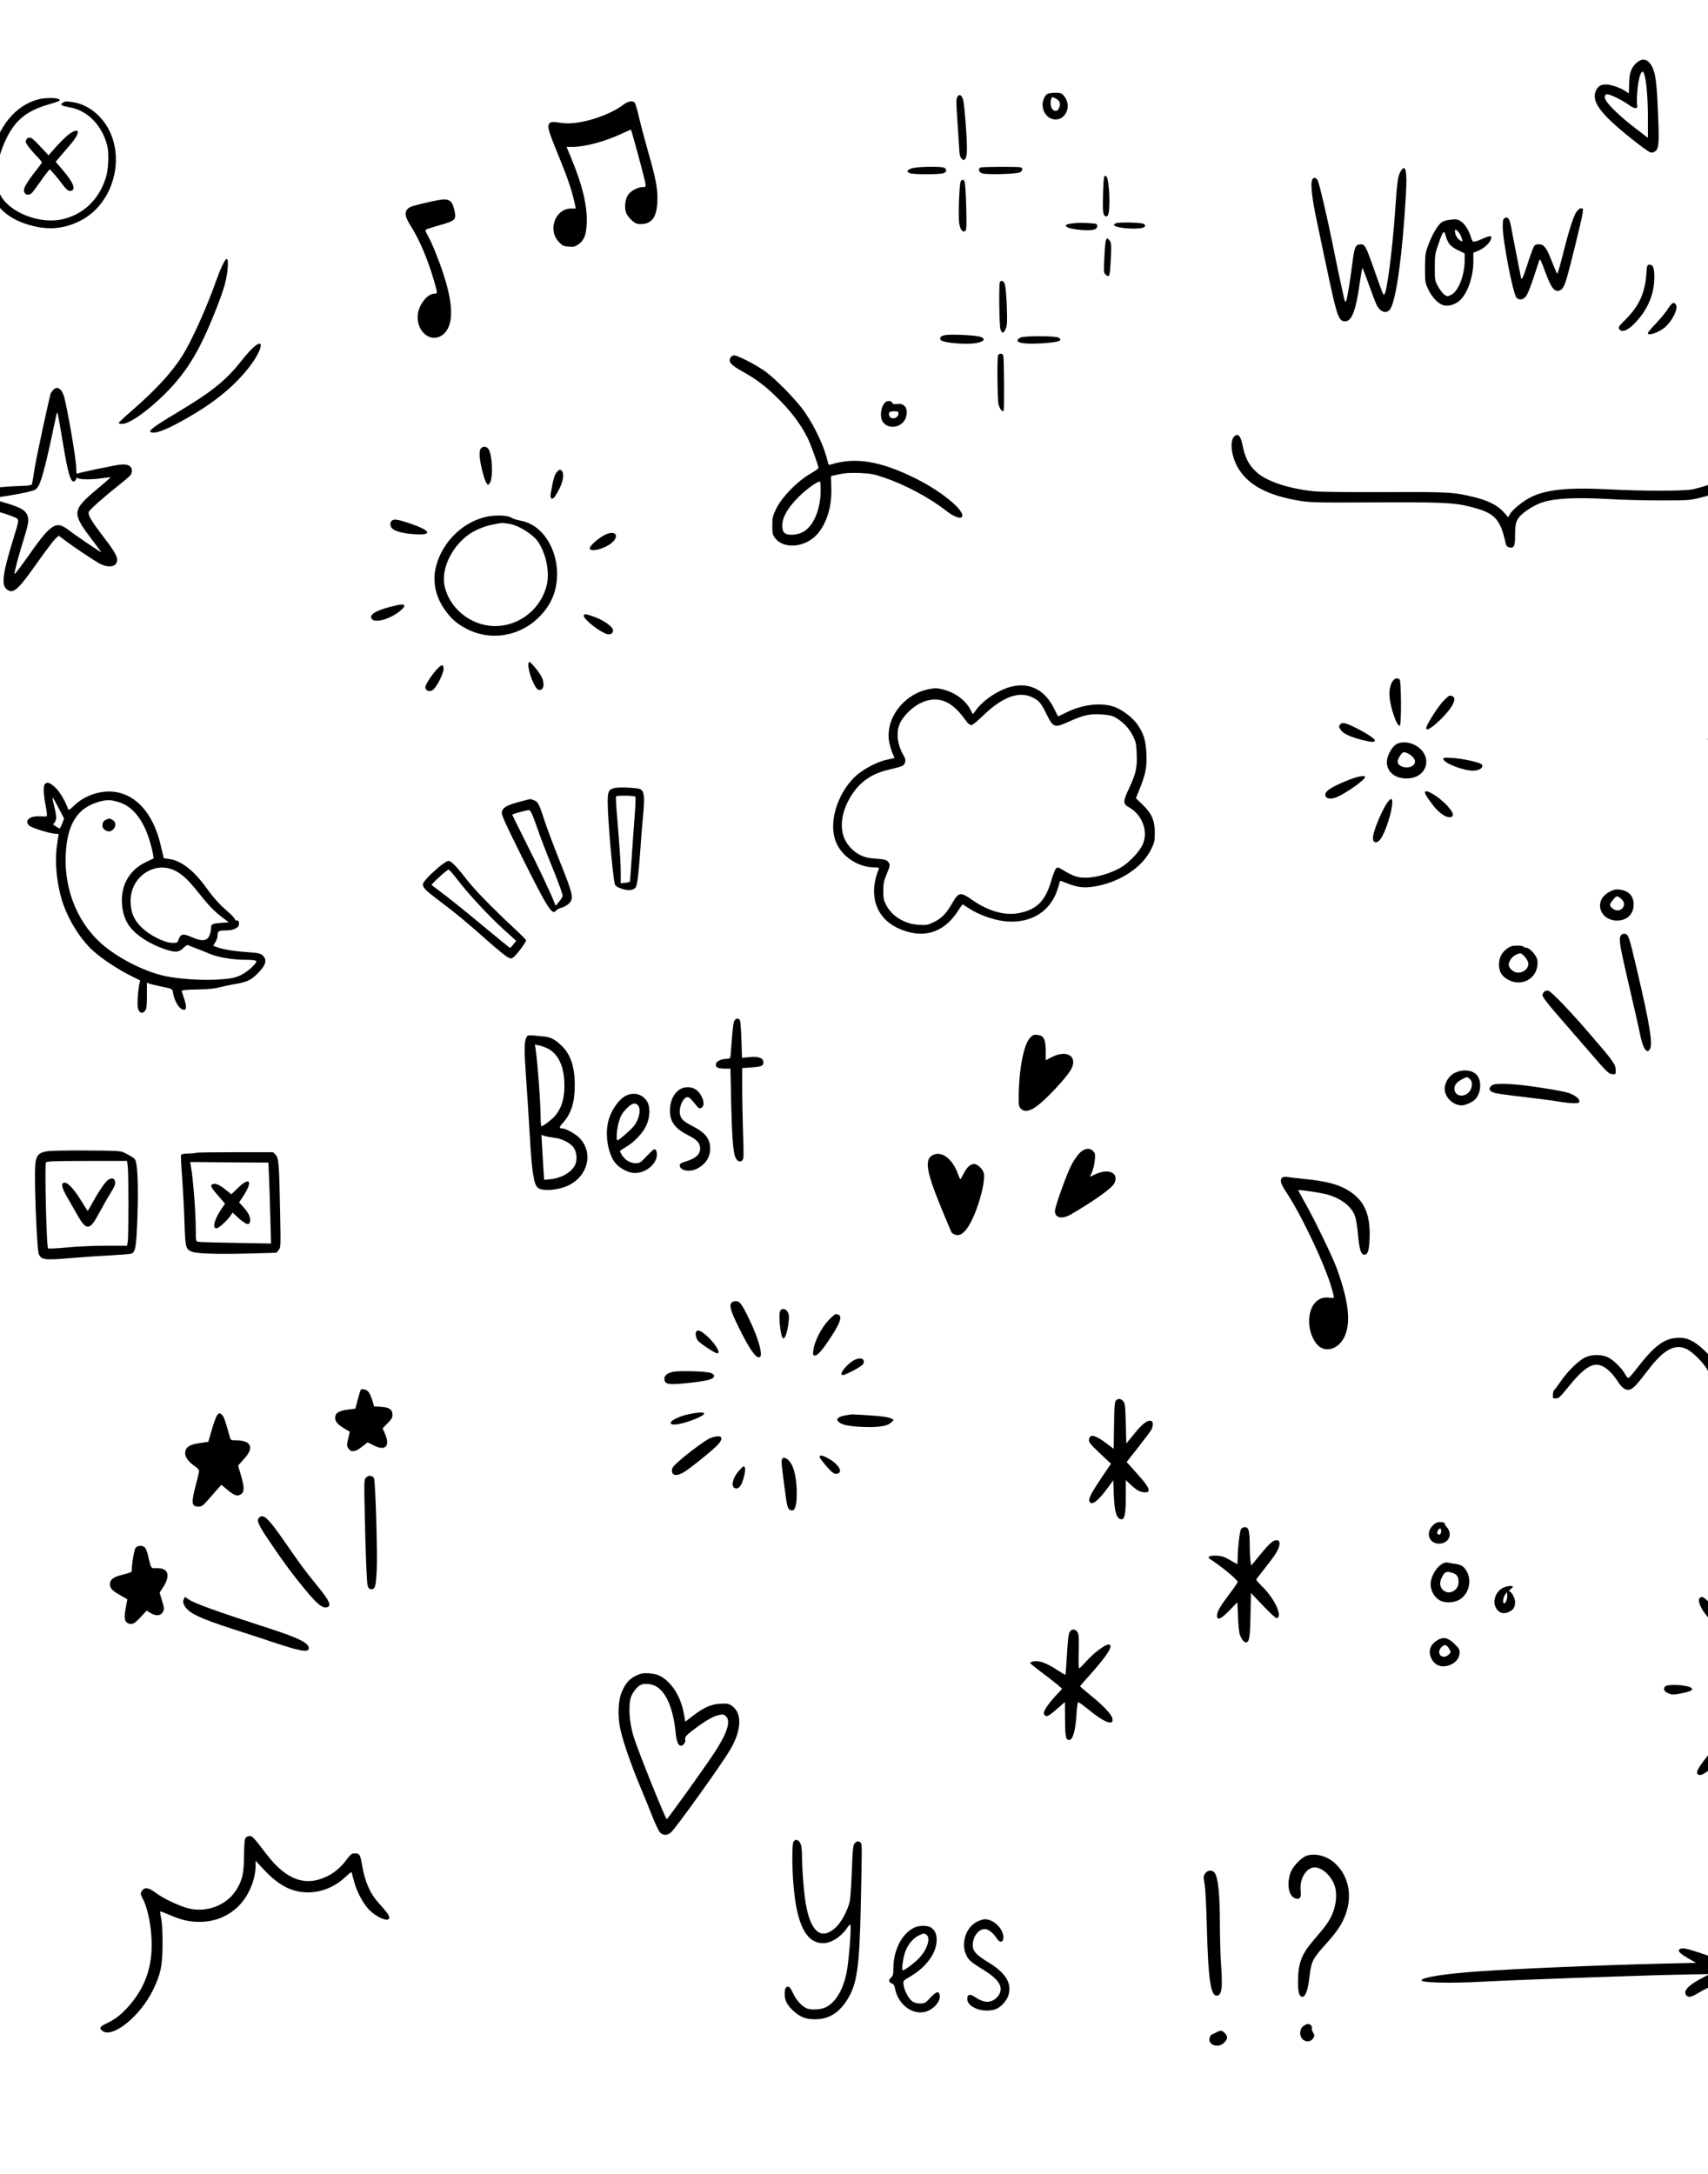 <svg width="378" height="481" viewBox="0 0 378 481" fill="none" xmlns="http://www.w3.org/2000/svg">
<rect x="0" y="0" width="378" height="481" fill="#808080" stroke="none"/>
<g clip-path="url(#clip0_51_808)">
<rect width="751.562" height="481" transform="translate(-355.719)" fill="white"/>
<path fill-rule="evenodd" clip-rule="evenodd" d="M8.512 21.974C3.411 23.312 -0.335 27.86 -1.997 34.756C-3.773 42.092 -1.059 47.289 5.743 49.546C10.213 51.017 14.017 50.788 17.916 48.763C25.025 45.094 27.85 35.044 23.762 28.09C21.986 25.091 19.099 23.026 16.041 22.586C14.628 22.375 14.436 22.393 13.939 22.701C13.461 23.026 13.442 23.082 13.728 23.294C13.899 23.427 14.665 23.619 15.429 23.753C19.328 24.402 22.576 27.708 23.721 32.179C24.162 33.898 24.007 37.472 23.417 39.344C21.868 44.215 18.41 47.484 13.709 48.533C8.702 49.642 1.921 46.928 0.046 43.051C-1.254 40.394 -0.966 36.286 0.792 32.026C2.893 26.944 5.551 24.575 10.841 23.085C11.816 22.799 12.791 22.492 12.98 22.378C13.344 22.206 13.344 22.185 12.999 21.937C12.521 21.592 9.885 21.611 8.51 21.974H8.512Z" fill="black"/>
<path fill-rule="evenodd" clip-rule="evenodd" d="M15.563 29.483C14.78 29.98 13.327 31.414 11.493 33.495L10.748 34.355L8.913 32.405C7.423 30.819 6.982 30.437 6.544 30.456C6.181 30.456 5.951 30.589 5.799 30.934C5.628 31.334 5.665 31.508 6.103 32.175C6.389 32.595 7.212 33.588 7.938 34.355C8.683 35.119 9.276 35.826 9.276 35.922C9.276 36.019 8.798 36.686 8.205 37.413C6.811 39.151 5.663 40.852 5.414 41.56C4.936 42.935 6.274 43.662 7.212 42.516C7.441 42.23 8.186 41.216 8.854 40.281C9.503 39.343 10.267 38.313 10.537 38.008L11.015 37.434L11.971 38.486C12.486 39.06 13.309 40.073 13.787 40.74C14.743 42.041 15.221 42.383 15.774 42.212C16.863 41.867 16.193 40.302 13.709 37.415L12.315 35.791L13.327 34.606C13.88 33.957 14.895 32.79 15.544 32.007C17.779 29.446 17.779 28.052 15.563 29.486V29.483Z" fill="black"/>
<path fill-rule="evenodd" clip-rule="evenodd" d="M310.079 37.731C309.382 38.812 309.214 39.894 308.757 46.653C308.156 55.287 306.954 64.57 306.375 65.147C306.135 65.388 306.062 65.171 303.969 59.232C302.238 54.326 302.022 53.965 300.986 54.061C299.952 54.158 299.736 54.71 299.279 58.342C298.75 62.527 298.149 66.087 297.933 66.52C297.741 66.832 297.717 66.832 297.597 66.52C297.404 65.967 295.674 57.79 294.806 53.413C293.844 48.603 292.015 40.786 291.654 39.969C291.27 39.151 290.525 39.151 290.332 39.969C290.044 41.098 290.429 44.202 291.414 48.843C291.943 51.345 293.024 56.54 293.844 60.34C295.911 70.08 296.275 71.089 297.693 71.089C299.111 71.089 300.051 68.851 300.868 62.984C301.156 60.965 301.445 59.304 301.517 59.304C301.589 59.304 302.238 60.986 302.959 63.008C303.68 65.051 304.473 67.145 304.762 67.65C305.603 69.164 306.949 69.476 307.697 68.347C308.995 66.328 310.367 56.465 311.137 43.189C311.449 37.947 311.113 36.166 310.079 37.731Z" fill="black"/>
<path fill-rule="evenodd" clip-rule="evenodd" d="M348.824 46.965C348.151 47.999 347.022 51.655 345.673 57.09C345.168 59.109 344.687 60.698 344.615 60.577C344.519 60.481 344.039 59.328 343.534 58.051C342.332 54.948 341.779 54.155 340.791 54.058C340.334 54.01 339.83 54.106 339.637 54.275C339.445 54.419 338.796 56.102 338.195 58.003C337.594 59.902 336.993 61.515 336.873 61.587C336.753 61.683 336.657 61.707 336.657 61.659C336.657 61.611 336.224 59.472 335.72 56.897C335.215 54.323 334.638 51.414 334.47 50.429C334.133 48.434 333.749 47.855 333.028 48.242C332.643 48.458 332.571 48.771 332.571 50.117C332.571 53.268 334.833 64.955 335.602 65.823C336.203 66.472 336.996 66.399 337.693 65.582C338.03 65.174 338.751 63.419 339.4 61.421C340.025 59.547 340.577 57.813 340.649 57.621C340.818 57.116 340.962 57.405 342.164 60.628C343.221 63.443 343.87 64.356 344.738 64.356C345.606 64.356 346.156 63.563 346.709 61.638C347.526 58.871 350.077 48.482 350.245 47.208C350.413 46.175 350.389 46.079 349.909 46.079C349.596 46.079 349.187 46.415 348.827 46.968L348.824 46.965Z" fill="black"/>
<path fill-rule="evenodd" clip-rule="evenodd" d="M320.371 48.699C319.819 48.795 319.146 49.059 318.857 49.324C318.04 50.069 316.958 51.946 316.163 54.038C315.441 55.936 315.393 56.249 315.369 59.304C315.369 62.503 315.393 62.575 316.163 64.162C317.028 65.94 318.449 67.337 319.626 67.578C320.66 67.794 322.081 67.337 323.018 66.52C324.749 65.006 326.073 61.254 326.073 57.814V55.915L326.987 55.554C328.26 55.026 329.369 54.112 329.825 53.244C330.378 52.163 329.97 51.995 328.455 52.667C327.734 53.004 326.869 53.34 326.533 53.413C325.932 53.557 325.86 53.485 325.475 52.283C324.946 50.721 324.153 49.516 323.264 48.939C322.567 48.459 322.086 48.434 320.377 48.699H320.371ZM323.331 52.259C323.811 53.364 323.739 53.605 323.114 53.172C322.465 52.764 321.985 51.85 321.985 51.081C321.985 50.745 322.153 50.729 322.489 51.033C322.778 51.273 323.162 51.826 323.331 52.259ZM320.756 53.965C321.068 54.422 321.886 54.999 322.727 55.383L324.145 56.056V57.571C324.145 60.914 322.751 64.474 321.138 65.243C320.321 65.628 320.273 65.628 319.624 65.171C319.263 64.907 318.662 64.09 318.254 63.369C317.557 62.119 317.533 61.95 317.533 59.184C317.533 56.417 317.605 56.105 318.326 54.013C319.359 51.03 319.576 50.79 319.936 52.139C320.08 52.715 320.441 53.557 320.753 53.965H320.756Z" fill="black"/>
<path fill-rule="evenodd" clip-rule="evenodd" d="M137.96 23.165C134.52 25.764 127.908 27.735 124.372 27.206C122.11 26.869 121.749 26.893 121.437 27.567C121.148 28.239 121.461 29.225 124.131 35.744C125.646 39.472 126.538 42.116 127.115 44.666L127.427 46.133H126.418C122.906 46.133 121.151 50.822 123.651 53.493C124.42 54.334 124.684 54.478 125.838 54.55C126.92 54.647 127.28 54.574 127.953 54.094C129.275 53.204 129.756 51.979 129.852 49.308C129.996 45.556 128.915 41.01 126.436 35.023L125.379 32.496H126.653C129.443 32.496 133.796 31.343 137.57 29.585C138.676 29.057 139.613 28.672 139.637 28.696C139.805 28.888 142.668 39.517 142.788 40.361C142.957 41.395 142.933 41.395 142.188 41.395C141.154 41.395 139.661 42.188 139.012 43.102C138.363 44.015 138.147 45.82 138.531 46.998C138.7 47.479 139.253 48.248 139.781 48.704C140.574 49.425 140.887 49.57 141.824 49.57C144.231 49.57 145.336 48.08 145.48 44.64C145.601 41.921 145.192 39.662 143.461 33.65C142.74 31.1 141.827 27.687 141.442 26.049C141.082 24.415 140.625 22.922 140.481 22.73C140.024 22.201 139.015 22.369 137.955 23.163L137.96 23.165Z" fill="black"/>
<path fill-rule="evenodd" clip-rule="evenodd" d="M96.835 44.303C94.768 44.688 91.328 45.529 90.823 45.793C89.381 46.538 89.405 47.668 90.968 50.098C92.819 53.009 94.72 57.483 96.09 62.244C96.859 64.915 96.859 64.963 96.162 64.963C94.6 64.963 92.698 67.369 92.458 69.629C92.121 72.996 94.84 75.664 97.364 74.438C100.371 72.948 100.635 68.234 98.133 60.634C97.076 57.386 95.583 53.754 94.741 52.24C94.165 51.255 94.068 50.918 94.309 50.774C94.477 50.678 95.847 50.221 97.34 49.813C100.756 48.827 100.996 48.611 100.611 46.733C100.083 44.255 99.434 43.822 96.835 44.303Z" fill="black"/>
<path fill-rule="evenodd" clip-rule="evenodd" d="M364.343 60.776C364.007 64.888 362.733 67.703 359.798 70.635C358.115 72.294 358.019 72.486 358.476 72.945C359.245 73.715 360.858 72.753 362.829 70.347C364.992 67.7 366.124 64.6 366.124 61.328C366.124 59.237 365.86 58.562 365.067 58.562C364.538 58.562 364.49 58.658 364.346 60.773L364.343 60.776Z" fill="black"/>
<path fill-rule="evenodd" clip-rule="evenodd" d="M369.105 68.352C368.648 69.097 367.446 70.539 366.458 71.576C365.47 72.612 364.68 73.57 364.68 73.691C364.68 74.388 367.062 73.595 368.432 72.441C370.066 71.071 371.415 68.352 370.934 67.463C370.502 66.67 370.045 66.91 369.107 68.352H369.105Z" fill="black"/>
<path fill-rule="evenodd" clip-rule="evenodd" d="M227.963 229.593C226.617 231.035 225.556 236.206 225.46 241.98C225.412 244.362 225.46 244.77 225.869 245.227C226.662 246.092 227.888 245.9 229.525 244.674C231.544 243.184 235.609 238.855 236.885 236.857C238.76 233.874 236.26 232.072 232.772 233.874L231.426 234.571V232.48C231.426 229.906 230.97 229.065 229.528 228.944C228.806 228.872 228.518 228.992 227.965 229.593H227.963Z" fill="black"/>
<path fill-rule="evenodd" clip-rule="evenodd" d="M239.027 254.991C238.522 255.472 237.657 256.674 237.128 257.71C236.047 259.777 233.472 266.969 233.472 267.906C233.472 269.468 235.034 269.805 237.008 268.675C242.106 265.692 246.027 262.904 246.579 261.844C247.757 259.558 245.45 258.38 242.443 259.777L241.193 260.354L241.698 259.248C241.962 258.623 242.226 257.445 242.298 256.65C242.419 255.376 242.371 255.111 241.914 254.655C241.145 253.885 240.135 254.006 239.027 254.991Z" fill="black"/>
<path fill-rule="evenodd" clip-rule="evenodd" d="M206.608 255.471C204.469 256.385 204.902 259.031 208.603 267.954C209.613 270.336 210.478 272.427 210.55 272.596C210.598 272.74 210.983 273.004 211.367 273.148C213.002 273.821 214.807 271.442 216.514 266.365C217.451 263.526 218.004 260.57 217.739 259.558C217.499 258.644 216.321 257.515 215.6 257.515C214.759 257.515 213.942 258.26 213.266 259.654C212.93 260.303 212.617 260.855 212.545 260.88C212.473 260.88 212.233 260.351 211.992 259.702C210.839 256.454 208.528 254.652 206.606 255.469L206.608 255.471Z" fill="black"/>
<path fill-rule="evenodd" clip-rule="evenodd" d="M362.202 13.882C361 14.939 360.543 16.264 360.543 18.619C360.543 19.725 360.495 20.614 360.447 20.614C360.375 20.614 360.014 20.398 359.63 20.11C358.668 19.436 356.478 18.691 355.445 18.691C354.315 18.691 353.738 19.028 353.282 19.893C352.032 22.323 354.003 25.039 361.026 30.666C363.045 32.277 364.947 33.65 365.259 33.722C365.62 33.818 366.029 33.722 366.389 33.409C367.158 32.784 367.23 31.342 366.894 24.102C366.629 18.163 366.365 16.213 365.644 14.795C364.755 13.04 363.553 12.728 362.204 13.882H362.202ZM363.98 16.72C364.413 18.355 364.701 22.083 364.701 26.34V30.501L361.886 28.338C358.903 26.076 355.947 23.288 355.394 22.182C354.985 21.437 355.13 20.86 355.731 20.86C356.38 20.86 359.098 22.206 360.42 23.17C361.646 24.083 362.463 24.18 362.343 23.386C362.079 21.896 362.511 17.591 363.064 16.411C363.449 15.569 363.689 15.665 363.977 16.723L363.98 16.72Z" fill="black"/>
<path fill-rule="evenodd" clip-rule="evenodd" d="M231.72 20.812C230.975 21.389 230.567 22.807 230.807 23.915C231.504 26.994 235.184 27.355 236.146 24.444C236.506 23.362 236.242 22.158 235.497 21.244C234.944 20.596 234.727 20.523 233.502 20.523C232.757 20.523 231.939 20.668 231.723 20.812H231.72ZM233.715 21.845C234.533 22.278 234.773 22.879 234.436 23.744C234.124 24.585 233.571 24.778 232.994 24.249C232.514 23.816 232.369 22.663 232.658 21.867C232.826 21.386 232.85 21.386 233.715 21.843V21.845Z" fill="black"/>
<path fill-rule="evenodd" clip-rule="evenodd" d="M211.832 21.509C211.616 21.894 211.616 22.903 211.808 25.55C211.928 27.473 212.121 30.335 212.217 31.874C212.337 34.256 212.433 34.737 212.842 35.121C213.298 35.53 213.322 35.53 213.659 35.073C213.875 34.785 213.995 34.016 213.995 32.934C213.995 30.263 213.467 23.41 213.178 22.209C212.89 20.983 212.265 20.671 211.832 21.512V21.509Z" fill="black"/>
<path fill-rule="evenodd" clip-rule="evenodd" d="M201.996 37.188C200.722 37.525 200.482 37.982 201.371 38.318C202.188 38.631 208.008 38.631 208.803 38.318C209.549 38.054 209.621 37.477 208.972 37.116C208.347 36.78 203.321 36.852 201.996 37.188Z" fill="black"/>
<path fill-rule="evenodd" clip-rule="evenodd" d="M217.074 37.044C216.401 37.212 216.546 38.053 217.315 38.342C218.228 38.702 225.012 38.51 225.733 38.126C226.358 37.765 226.43 37.236 225.877 37.02C225.444 36.852 217.699 36.876 217.074 37.044Z" fill="black"/>
<path fill-rule="evenodd" clip-rule="evenodd" d="M244.395 39.09C244.275 39.258 244.155 41.133 244.107 43.251C244.035 46.354 244.083 47.195 244.371 47.58C244.684 47.964 244.78 47.988 245.116 47.724C245.813 47.123 245.573 39.739 244.828 38.994C244.684 38.849 244.515 38.874 244.395 39.09Z" fill="black"/>
<path fill-rule="evenodd" clip-rule="evenodd" d="M212.601 40.172C212.289 40.772 212.048 48.036 212.289 49.455C212.529 50.849 213.082 51.522 213.611 51.089C213.923 50.825 213.947 50.007 213.827 45.582C213.755 42.719 213.587 40.219 213.442 40.051C213.13 39.643 212.842 39.691 212.601 40.172Z" fill="black"/>
<path fill-rule="evenodd" clip-rule="evenodd" d="M238.167 49.334C236.725 49.454 235.881 49.647 235.881 49.863C235.881 50.32 237.011 50.656 239.008 50.848C241.583 51.089 242.712 50.872 242.808 50.151C242.857 49.863 242.736 49.575 242.568 49.526C242.159 49.382 239.08 49.238 238.167 49.334Z" fill="black"/>
<path fill-rule="evenodd" clip-rule="evenodd" d="M246.994 49.383C246.681 49.503 246.489 49.719 246.561 49.839C246.922 50.416 250.89 50.801 252.693 50.44C253.51 50.272 253.678 49.767 253.029 49.503C252.332 49.214 247.595 49.118 246.994 49.383Z" fill="black"/>
<path fill-rule="evenodd" clip-rule="evenodd" d="M244.684 53.399C244.611 53.784 244.467 55.466 244.395 57.199C244.251 60.206 244.251 60.351 244.756 60.807C245.549 61.48 245.645 61.12 245.837 57.272C245.981 54.409 245.957 53.832 245.645 53.327C245.14 52.582 244.876 52.606 244.684 53.399Z" fill="black"/>
<path fill-rule="evenodd" clip-rule="evenodd" d="M221.284 62.418C221.043 62.802 221.139 71.869 221.404 72.806C221.692 73.84 222.125 73.84 222.557 72.782C222.894 72.013 222.942 71.22 222.822 67.901C222.75 65.713 222.557 63.523 222.413 63.019C222.149 62.129 221.644 61.865 221.284 62.418Z" fill="black"/>
<path fill-rule="evenodd" clip-rule="evenodd" d="M209.618 74.083C208.272 74.203 207.719 74.707 208.272 75.284C208.705 75.693 211.399 76.053 214.115 76.053C217.146 76.029 218.805 75.116 216.882 74.491C215.945 74.203 211.399 73.938 209.618 74.083Z" fill="black"/>
<path fill-rule="evenodd" clip-rule="evenodd" d="M225.781 74.708C225.444 74.876 225.18 75.164 225.18 75.357C225.18 75.957 227.391 76.174 230.975 75.933C234.391 75.669 235.208 75.381 234.343 74.732C233.718 74.275 226.67 74.251 225.781 74.708Z" fill="black"/>
<path fill-rule="evenodd" clip-rule="evenodd" d="M220.875 78.628C220.659 79.205 220.731 88.079 220.947 89.257C221.163 90.339 221.788 91.228 222.101 90.892C222.293 90.699 222.221 79.347 222.029 78.65C221.861 78.145 221.067 78.121 220.875 78.626V78.628Z" fill="black"/>
<path fill-rule="evenodd" clip-rule="evenodd" d="M196.391 88.753C195.165 89.041 194.492 91.976 195.333 93.274C196.607 95.221 199.878 94.572 200.527 92.24C201.032 90.39 200.215 89.161 198.605 89.377C197.907 89.474 197.571 89.402 197.499 89.185C197.331 88.801 196.946 88.632 196.393 88.753H196.391ZM198.845 91.423C198.845 92.577 197.138 93.01 196.802 91.952C196.586 91.231 196.85 90.991 197.907 90.991C198.653 90.991 198.845 91.087 198.845 91.423Z" fill="black"/>
<path fill-rule="evenodd" clip-rule="evenodd" d="M161.611 79.229C161.202 80.143 161.803 80.792 164.354 82.212C167.553 83.991 169.596 85.556 172.603 88.585C175.274 91.279 177.317 94.043 178.711 96.858C179.408 98.228 181.141 103.038 181.141 103.543C181.141 103.663 180.3 104.24 179.291 104.841C176.476 106.451 173.087 109.939 171.858 112.393C170.993 114.148 170.921 114.484 170.921 116.265C170.921 118.047 170.993 118.308 171.57 119.08C173.493 121.583 178.281 121.123 180.877 118.167C182.992 115.737 184.124 112.035 183.98 107.946L183.908 105.324L185.663 104.939C186.961 104.651 188.189 104.579 190.232 104.651C192.662 104.747 193.407 104.891 195.619 105.636C200.284 107.223 205.671 110.086 209.327 112.949C210.841 114.15 212.358 114.799 212.791 114.439C214.041 113.405 208.75 108.908 202.787 105.925C194.874 101.98 189.295 101.043 183.764 102.798C183.451 102.918 183.307 102.749 183.187 102.149C182.49 99.045 180.492 94.668 178.161 91.255C176.502 88.801 171.981 84.135 169.479 82.26C167.508 80.818 163.323 78.628 162.479 78.628C162.094 78.628 161.806 78.821 161.614 79.229H161.611ZM181.619 108.499C181.619 112.9 179.889 116.749 177.41 117.854C176.882 118.095 175.896 118.311 175.223 118.311C173.613 118.311 173.108 117.782 173.132 116.172C173.156 114.417 174.358 112.324 176.692 109.992C178.326 108.334 180.805 106.528 181.454 106.528C181.55 106.528 181.622 107.418 181.622 108.499H181.619Z" fill="black"/>
<path fill-rule="evenodd" clip-rule="evenodd" d="M49.899 57.487C49.418 58.112 48.673 59.749 47.784 62.273C45.693 68.189 42.277 75.717 40.279 78.82C37.993 82.404 34.581 86.133 29.458 90.606C27.704 92.12 26.259 93.469 26.259 93.589C26.259 93.685 26.595 93.781 27.028 93.781C28.686 93.781 32.775 90.87 36.72 86.926C41.698 81.876 44.513 77.09 48.433 66.843C49.49 64.052 49.947 62.49 50.236 60.615C50.596 58.064 50.476 56.791 49.899 57.487Z" fill="black"/>
<path fill-rule="evenodd" clip-rule="evenodd" d="M55.937 76.994C55.337 77.547 54.159 78.869 53.339 79.929C50.043 84.138 46.798 86.736 39.342 91.186C33.282 94.793 32.222 95.707 34.028 95.707C35.205 95.707 37.467 94.721 41.292 92.556C47.255 89.164 51.464 85.772 54.784 81.686C58.007 77.694 58.848 74.302 55.937 76.996V76.994Z" fill="black"/>
<path fill-rule="evenodd" clip-rule="evenodd" d="M11.781 86.252C11.589 86.493 11.349 86.805 11.277 86.925C11.012 87.406 8.005 101.331 7.621 103.881C7.404 105.275 7.188 106.648 7.116 106.912C7.044 107.393 6.851 107.441 3.484 107.561C-0.437 107.706 -4.021 108.258 -5.102 108.883C-6.4 109.652 -6.352 110.998 -5.03 111.674C-4.646 111.89 -2.6 112.539 -0.509 113.164C1.582 113.765 3.484 114.462 3.748 114.703C4.181 115.135 4.181 115.207 3.099 118.719C0.573 126.897 0.212 129.42 1.537 130.409C2.955 131.466 3.991 130.553 8.392 124.277C10.027 121.991 11.712 119.731 12.169 119.299L12.986 118.506L14.404 119.563C16.279 121.005 20.728 123.964 22.101 124.709C23.639 125.503 25.156 125.503 25.685 124.685C26.334 123.7 25.829 122.594 22.99 118.89C20.175 115.21 19.43 113.936 19.646 113.263C19.791 112.782 23.11 109.847 26.67 107.035C27.872 106.098 28.929 105.136 29.004 104.944C29.605 103.382 28.644 102.538 26.55 102.805C25.084 102.973 18.012 104.463 17.315 104.728C16.93 104.872 16.882 104.752 16.882 103.718C16.882 101.675 14.839 89.842 14.091 87.46C13.587 85.921 12.553 85.368 11.781 86.258V86.252ZM13.993 98.422C14.978 104.41 15.579 106.528 16.303 106.528C16.495 106.528 16.735 106.287 16.855 105.999C16.976 105.663 17.096 105.59 17.216 105.759C17.432 106.119 20.416 106.143 22.675 105.783C23.612 105.639 24.405 105.566 24.453 105.614C24.477 105.639 23.18 106.816 21.518 108.189C16.036 112.758 15.915 113.479 19.908 118.794C22.747 122.57 22.555 122.282 22.146 122.041C20.968 121.32 16.543 118.313 15.435 117.448C12.332 115.018 11.442 115.597 5.695 123.796C4.373 125.647 3.265 127.092 3.217 126.995C3.121 126.683 4.01 123.267 5.236 119.347C6.389 115.643 6.486 114.801 5.933 113.744C5.428 112.758 4.37 112.206 1.147 111.241C-0.415 110.785 -1.74 110.376 -1.788 110.304C-1.836 110.256 -0.61 110.04 0.955 109.799C2.493 109.583 4.707 109.174 5.885 108.91C7.904 108.429 8 108.381 8.555 107.42C9.276 106.194 10.454 101.504 12.332 92.462C12.596 91.14 12.644 91.068 12.812 91.717C12.908 92.101 13.461 95.132 13.99 98.428L13.993 98.422Z" fill="black"/>
<path fill-rule="evenodd" clip-rule="evenodd" d="M273.35 96.377C272.004 97.267 272.436 101.115 274.215 103.882C276.525 107.466 280.659 109.605 287.563 110.785C289.969 111.17 291.483 111.218 304.158 111.146C318.66 111.074 321.763 111.194 325.203 112.059C330.806 113.453 332.01 114.658 333.236 120.285C333.332 120.742 333.596 121.006 333.981 121.102C335.063 121.366 335.303 120.886 335.303 118.407C335.303 115.929 335.519 115.136 336.457 114.126C337.49 113.021 339.824 111.6 341.483 111.095C344.249 110.23 348.843 110.014 355.744 110.398C359.111 110.591 364.594 110.735 367.89 110.711C373.589 110.711 374.046 110.687 376.476 110.062C382.367 108.596 384.509 106.862 385.446 102.798C385.951 100.634 385.951 99.238 385.446 98.084C384.629 96.305 384.149 96.906 383.668 100.247C383.115 103.927 382.298 105.418 380.156 106.475C378.954 107.052 376.524 107.845 374.625 108.254C372.726 108.662 363.441 108.662 355.843 108.254C346.8 107.773 341.678 108.35 338.31 110.249C336.628 111.186 334.606 112.895 334.125 113.809L333.789 114.434L332.731 113.256C331.409 111.79 329.484 110.802 326.335 110.008C321.838 108.879 320.684 108.807 306.447 108.879C298.318 108.903 292.162 108.831 290.693 108.686C285.138 108.085 280.328 106.496 278.114 104.477C276.36 102.915 275.54 101.278 274.939 98.298C274.602 96.567 274.05 95.891 273.353 96.375L273.35 96.377Z" fill="black"/>
<path fill-rule="evenodd" clip-rule="evenodd" d="M162.434 226.01C162.313 226.37 162.073 228.248 161.953 230.17C161.809 232.093 161.665 233.802 161.616 233.947C161.544 234.115 161.208 234.259 160.823 234.259C159.742 234.259 158.636 234.74 158.489 235.245C158.225 236.062 158.778 236.422 160.292 236.422H161.662L161.806 243.686C161.974 251.095 162.239 254.772 162.719 255.977C163.104 256.89 163.753 257.226 164.258 256.722C164.618 256.361 164.618 255.76 164.45 250.878C164.354 247.895 164.258 243.374 164.258 240.874V236.305L166.18 236.161C168.515 235.992 168.947 235.824 168.947 235.079C168.947 234.069 167.986 233.685 165.964 233.853L164.21 234.021L164.089 230.101C164.017 227.962 163.873 226.012 163.777 225.772C163.513 225.123 162.719 225.267 162.431 226.012L162.434 226.01Z" fill="black"/>
<path fill-rule="evenodd" clip-rule="evenodd" d="M116.52 229.446C116.016 230.383 115.991 232.309 116.376 237.768C116.592 240.799 117.001 246.834 117.241 251.212C117.722 259.461 118.155 262.129 119.068 262.805C120.174 263.622 123.517 263.334 125.803 262.252C130.204 260.161 131.382 254.916 128.186 251.695C127.296 250.806 125.178 249.652 124.433 249.652C123.688 249.652 123.736 249.339 124.578 248.426C126.428 246.383 127.2 243.881 127.2 240.032C127.2 235.944 126.239 233.129 124.145 231.206C122.799 229.956 121.859 229.475 120.561 229.331C116.833 228.947 116.785 228.947 116.52 229.451V229.446ZM120.969 231.852C123.688 233.03 125.106 236.374 124.89 241.015C124.77 243.494 124.145 245.32 122.871 246.834C122.222 247.628 120.2 249.169 119.84 249.169C119.744 249.169 119.648 248.375 119.648 247.414C119.648 244.046 119.023 235.58 118.542 232.119L118.374 231.086L119.191 231.254C119.648 231.35 120.441 231.615 120.969 231.855V231.852ZM122.532 251.692C124.334 251.885 126.26 252.846 126.981 253.93C127.678 254.94 127.798 256.721 127.245 257.779C126.404 259.413 124.166 260.666 121.811 260.882L120.441 261.026L120.272 258.764C120.2 257.514 120.056 255.276 119.984 253.81L119.816 251.091L120.513 251.308C120.897 251.428 121.811 251.596 122.532 251.692Z" fill="black"/>
<path fill-rule="evenodd" clip-rule="evenodd" d="M150.528 240.968C149.086 241.857 148.266 243.566 148.266 245.753C148.266 248.208 149.42 249.722 152.475 251.26C154.085 252.077 154.713 252.702 154.905 253.618C155.193 255.205 154.16 256.265 151.61 257.01C150.744 257.274 150.432 257.491 150.432 257.827C150.432 258.981 152.619 259.39 154.232 258.572C156.155 257.587 157.167 256.046 157.167 254.099C157.167 251.912 156.085 250.563 153.102 249.049C151.035 248.015 150.432 247.294 150.432 245.874C150.432 244.6 151.201 243.011 151.922 242.77C152.331 242.65 152.595 242.794 153.244 243.539C153.677 244.068 154.205 244.669 154.398 244.909C154.686 245.246 154.878 245.27 155.239 245.078C156.272 244.525 155.455 241.998 153.893 240.989C153.004 240.388 151.487 240.388 150.525 240.965L150.528 240.968Z" fill="black"/>
<path fill-rule="evenodd" clip-rule="evenodd" d="M138.718 242.314C137.012 243.035 135.159 245.705 134.582 248.229C133.885 251.188 134.558 255.133 136.072 257.152C137.033 258.45 139.031 259.51 140.497 259.51C143.408 259.51 146.052 256.767 145.235 254.604C144.994 253.955 144.658 254.147 143.12 255.782C141.798 257.2 141.557 257.344 140.689 257.344C139.512 257.344 138.331 256.647 137.682 255.613C137.418 255.181 137.202 254.748 137.202 254.652C137.202 254.58 137.778 254.195 138.475 253.787C140.278 252.753 142.204 250.78 142.997 249.073C143.886 247.222 143.958 244.936 143.213 243.686C142.252 242.124 140.422 241.571 138.716 242.316L138.718 242.314ZM141.149 244.501C141.966 245.294 141.485 247.7 140.187 249.239C139.49 250.08 136.94 252.27 136.675 252.294C136.291 252.294 136.507 249.647 136.988 248.085C137.348 246.859 137.733 246.21 138.622 245.294C139.824 244.068 140.497 243.852 141.149 244.501Z" fill="black"/>
<path fill-rule="evenodd" clip-rule="evenodd" d="M106.321 99.36C106.153 99.673 106.105 100.418 106.177 101.211C106.321 102.893 107.235 106.357 107.691 106.934C108.004 107.343 108.052 107.343 108.364 106.934C109.157 105.925 108.989 100.706 108.124 99.358C107.667 98.66 106.706 98.66 106.321 99.358V99.36Z" fill="black"/>
<path fill-rule="evenodd" clip-rule="evenodd" d="M123.229 104.434C122.748 104.963 122.388 106.141 121.883 109.22C121.715 110.182 122.027 110.59 122.58 110.134C122.772 109.965 123.325 109.076 123.782 108.163C124.671 106.384 124.887 104.723 124.335 104.17C123.926 103.761 123.83 103.81 123.229 104.434Z" fill="black"/>
<path fill-rule="evenodd" clip-rule="evenodd" d="M107.09 114.463C102.161 115.785 98.048 119.897 96.606 124.923C95.62 128.267 96.269 131.827 98.408 134.855C99.826 136.874 101.055 137.959 103.194 139.088C109.518 142.408 117.263 140.266 121.304 134.062C124.455 129.229 123.806 122.012 119.861 117.78C118.539 116.385 116.95 115.494 115.076 115.157C114.331 115.013 113.465 114.748 113.177 114.532C112.263 113.931 109.16 113.883 107.093 114.46L107.09 114.463ZM112.79 115.905C114.785 116.241 117.96 118.215 119.066 119.849C120.844 122.448 121.688 126.537 121.012 129.397C119.763 134.687 114.953 138.512 109.588 138.512C104.222 138.512 99.247 134.519 98.331 129.301C97.61 125.02 100.905 119.417 105.403 117.275C106.388 116.818 107.785 116.313 108.506 116.169C109.227 116.025 110.044 115.857 110.309 115.809C111.126 115.664 111.222 115.664 112.787 115.905H112.79Z" fill="black"/>
<path fill-rule="evenodd" clip-rule="evenodd" d="M86.674 115.232C86.241 115.665 86.313 116.506 86.842 116.963C87.539 117.588 89.344 118.044 91.772 118.189C95.788 118.453 95.404 117.419 90.931 115.878C88.044 114.893 87.154 114.749 86.674 115.229V115.232Z" fill="black"/>
<path fill-rule="evenodd" clip-rule="evenodd" d="M134.363 118.119C132.752 118.695 130.202 120.933 130.538 121.462C130.899 122.039 133.185 121.558 134.771 120.549C137.057 119.131 136.718 117.253 134.363 118.119Z" fill="black"/>
<path fill-rule="evenodd" clip-rule="evenodd" d="M87.947 133.873C83.402 134.882 81.479 135.94 82.32 136.976C83.017 137.841 86.097 137.024 88.188 135.438C89.99 134.068 89.894 133.443 87.947 133.876V133.873Z" fill="black"/>
<path fill-rule="evenodd" clip-rule="evenodd" d="M129.192 136.252C129.192 137.045 132.897 139.932 134.387 140.293C135.108 140.485 135.685 140.1 135.685 139.476C135.685 138.73 133.906 137.409 131.884 136.613C129.673 135.771 129.19 135.699 129.19 136.252H129.192Z" fill="black"/>
<path fill-rule="evenodd" clip-rule="evenodd" d="M116.926 147.125C116.926 148.759 118.369 152.343 119.114 152.584C120.412 152.992 120.7 151.045 119.618 149.312C118.777 148.014 117.431 146.449 117.14 146.449C117.02 146.449 116.924 146.762 116.924 147.122L116.926 147.125Z" fill="black"/>
<path fill-rule="evenodd" clip-rule="evenodd" d="M96.63 148.134C95.356 149.552 94.031 151.646 94.127 152.127C94.271 152.848 94.969 153.112 95.714 152.704C96.507 152.271 98.168 149.096 98.168 147.942C98.168 146.884 97.711 146.956 96.63 148.134Z" fill="black"/>
<path fill-rule="evenodd" clip-rule="evenodd" d="M224.021 151.862C221.206 152.487 217.673 154.797 215.987 157.105L215.315 158.018L214.834 157.105C213.752 154.99 211.442 153.232 208.798 152.559C207.476 152.223 206.996 152.199 205.695 152.439C199.852 153.521 195.643 159.295 196.869 164.561C197.085 165.451 197.421 166.532 197.638 166.919C197.83 167.328 197.974 167.689 197.926 167.713C197.878 167.737 197.205 167.881 196.412 168.049C194.15 168.482 190.881 170.236 189.148 171.897C185.227 175.746 183.353 182.046 184.963 186.159C186.237 189.478 189.893 191.906 193.597 191.906C194.342 191.906 194.607 192.002 194.51 192.194C192.152 197.821 193.741 202.919 198.551 205.253C203.938 207.876 208.772 206.551 211.971 201.597C212.5 200.756 213.004 200.083 213.052 200.083C213.101 200.083 213.629 200.42 214.23 200.828C216.468 202.367 220.074 203.643 222.792 203.859C228.419 204.292 232.724 201.453 234.169 196.355C234.409 195.562 234.602 194.889 234.626 194.865C234.65 194.841 235.347 195.081 236.188 195.418C238.498 196.355 240.012 196.523 242.392 196.091C247.923 195.129 252.805 191.906 254.778 187.865C255.475 186.447 255.571 186.038 255.571 184.209C255.571 181.538 254.874 179.928 252.805 177.957L251.387 176.587L252.204 174.568C253.55 171.224 253.838 169.782 253.718 166.775C253.574 163.792 253.117 162.302 251.723 160.259C250.738 158.865 248.572 157.156 246.865 156.483C244.026 155.353 239.842 155.762 236.212 157.516C235.131 158.045 234.217 158.478 234.193 158.478C234.145 158.478 233.736 157.684 233.256 156.699C231.261 152.682 227.989 150.976 224.021 151.865V151.862ZM228.398 154.245C229.936 154.966 230.321 155.422 231.645 158.069C233.088 160.98 233.376 161.076 236.383 159.727C239.703 158.237 240.977 157.925 243.527 158.045C245.113 158.117 245.981 158.285 246.678 158.646C248.361 159.535 249.854 161.052 250.695 162.735C251.392 164.153 251.488 164.609 251.56 166.727C251.704 169.782 251.392 171.176 249.878 174.4C248.484 177.359 248.484 177.84 249.902 178.633C252.861 180.291 254.207 184.115 252.837 186.954C252.092 188.469 250.118 190.586 248.387 191.716C246.296 193.062 242.833 194.146 240.426 194.17C238.431 194.194 237.66 193.93 234.968 192.32C234.15 191.839 234.03 191.839 233.694 192.151C233.501 192.368 233.045 193.497 232.708 194.678C231.362 199.367 229.437 201.29 225.324 202.038C222.341 202.591 218.663 201.533 215.344 199.223C212.553 197.276 212.217 197.3 210.823 199.68C209.404 202.134 208.44 203.12 206.758 203.961C205.316 204.658 205.075 204.706 203.342 204.61C200.215 204.418 197.403 202.711 196.126 200.233C195.573 199.199 195.477 198.718 195.477 197.081C195.501 195.471 195.621 194.843 196.27 193.281C196.991 191.526 197.015 191.358 196.679 190.827C196.27 190.202 195.742 190.082 193.167 189.913C191.148 189.769 189.487 188.952 188.069 187.363C185.518 184.548 185.759 179.979 188.622 175.674C190.496 172.859 192.999 171.176 196.463 170.335C199.806 169.542 199.999 169.47 200.263 168.749C200.455 168.196 200.383 167.883 199.95 167.09C198.58 164.732 198.268 162.04 199.157 160.043C199.878 158.408 201.9 156.435 203.727 155.545C207.407 153.791 210.486 154.896 213.491 159.081C214.284 160.163 214.548 160.403 215.053 160.403C215.245 160.403 216.399 159.466 217.603 158.288C221.836 154.199 225.444 152.853 228.401 154.247L228.398 154.245Z" fill="black"/>
<path fill-rule="evenodd" clip-rule="evenodd" d="M9.952 173.433C9.543 173.841 9.616 175.791 10.12 178.363C10.409 179.877 10.457 180.601 10.289 180.625C10.144 180.649 9.399 180.625 8.63 180.601C6.515 180.529 5.383 181.562 6.416 182.62C6.921 183.125 11.13 184.447 12.211 184.447C12.884 184.447 13.053 184.519 12.956 184.807C12.884 184.999 12.692 186.297 12.524 187.694C12.187 190.773 12.5 194.501 13.389 198.035C14.519 202.532 17.478 207.558 20.677 210.421C22.504 212.079 26.112 214.462 28.807 215.808L31.018 216.913L30.826 217.803C30.465 219.557 30.321 222.588 30.561 223.237C30.922 224.151 31.523 224.319 32.075 223.67C32.436 223.189 32.508 222.684 32.508 220.254V217.415L33.205 217.656C33.59 217.8 34.864 218.088 36.044 218.329C37.943 218.713 38.159 218.809 38.231 219.338C38.496 221.405 39.721 223.403 40.709 223.403C41.31 223.403 41.31 222.514 40.685 220.756C40.421 220.035 40.229 219.314 40.205 219.194C40.205 219.05 41.527 218.93 43.645 218.906C45.979 218.881 47.469 218.737 48.382 218.473C49.103 218.281 50.644 217.944 51.774 217.752C54.493 217.319 55.478 216.887 56.872 215.514C58.819 213.615 59.206 212.387 58.146 211.401C57.617 210.896 57.185 210.824 54.514 210.632C51.603 210.416 49.272 210.031 47.829 209.478L47.18 209.214L47.661 208.445C47.925 208.012 48.142 207.411 48.142 207.123C48.142 205.993 48.358 205.849 49.92 205.849C51.819 205.849 53.024 205.2 52.904 204.214C52.855 203.758 52.711 203.59 52.423 203.638C52.182 203.686 51.99 203.565 51.99 203.373C51.99 203.205 51.317 202.46 50.476 201.739C48.577 200.08 47.373 198.78 45.618 196.352C42.803 192.48 40.087 190.413 37.393 190.028L36.239 189.86L35.926 188.538C35.181 185.266 34.773 184.017 33.835 182.046C31.333 176.947 27.124 174.445 22.362 175.262C20.1 175.647 17.985 176.704 16.447 178.173C15.413 179.183 15.149 179.327 15.053 178.966C14.5 177.284 13.13 174.998 12.142 174.133C11.012 173.123 10.459 172.931 9.955 173.436L9.952 173.433ZM12.983 178.795L14.185 181.082L13.752 182.211C13.512 182.86 13.248 183.341 13.175 183.293C12.599 183.052 11.517 182.283 11.733 182.283C11.877 182.283 12.142 181.971 12.286 181.586C12.527 181.033 12.502 180.529 12.094 178.795C11.373 175.764 11.397 175.764 12.983 178.795ZM26.331 177.474C29.29 178.387 31.573 181.178 32.991 185.603C33.376 186.757 33.736 188.201 33.833 188.802L34.001 189.908L32.439 190.653C30.323 191.638 28.831 193.059 27.869 195.006C26.403 197.989 26.764 202.463 28.686 204.962C30.297 207.053 33.112 208.859 36.672 210.06C38.883 210.781 39.607 210.709 40.664 209.652C41.097 209.219 41.481 209.003 41.674 209.099C41.818 209.219 42.611 209.532 43.428 209.82C44.245 210.133 45.543 210.637 46.363 210.998C48.238 211.791 51.486 212.344 54.3 212.344C55.646 212.344 56.586 212.44 56.706 212.608C56.971 213.041 54.856 214.966 53.291 215.735C52.041 216.312 51.32 216.481 48.842 216.673C45.306 216.961 40.015 216.649 36.696 215.976C32.439 215.087 27.148 212.536 23.324 209.508C17.48 204.842 14.185 197.241 14.545 189.136C14.834 182.305 17.144 178.675 22.002 177.351C23.732 176.894 24.528 176.918 26.331 177.471V177.474ZM38.982 192.744C40.544 193.609 41.821 194.835 44.128 197.746C46.267 200.441 47.447 201.643 49.322 203.061L50.644 204.046L48.962 204.166C46.991 204.311 46.7 204.455 46.7 205.344C46.7 205.705 46.58 206.354 46.435 206.786C45.931 208.204 44.753 208.373 42.395 207.315C40.568 206.498 39.964 206.594 39.556 207.796C39.291 208.589 39.243 208.613 38.066 208.589C36.311 208.541 33.088 206.906 31.306 205.149C29.576 203.443 28.9 201.782 28.9 199.282C28.9 193.847 34.431 190.263 38.976 192.741L38.982 192.744Z" fill="black"/>
<path fill-rule="evenodd" clip-rule="evenodd" d="M23.372 181.394C22.531 181.803 22.41 183.052 23.18 183.581C23.901 184.086 24.477 184.062 25.054 183.485C25.703 182.836 25.679 181.923 25.006 181.466C24.357 181.009 24.165 181.009 23.372 181.394Z" fill="black"/>
<path fill-rule="evenodd" clip-rule="evenodd" d="M308.148 150.801C307.211 152.34 307.283 154.65 308.389 158.041C308.965 159.796 309.494 160.712 309.807 160.52C310.167 160.303 310.119 150.708 309.759 150.347C309.254 149.843 308.605 150.035 308.148 150.804V150.801Z" fill="black"/>
<path fill-rule="evenodd" clip-rule="evenodd" d="M319.453 155.058C318.323 156.236 316.013 159.82 315.701 160.806C315.388 161.887 316.47 161.382 318.419 159.556C321.835 156.332 322.869 153.905 320.802 153.905C320.657 153.905 320.057 154.433 319.456 155.058H319.453Z" fill="black"/>
<path fill-rule="evenodd" clip-rule="evenodd" d="M296.582 160.277C296.293 160.637 296.293 160.782 296.606 161.31C297.111 162.224 298.601 162.969 301.319 163.669C303.605 164.245 304.278 164.269 304.278 163.789C304.278 163.452 302.524 162.274 300.286 161.142C297.928 159.94 297.038 159.724 296.582 160.277Z" fill="black"/>
<path fill-rule="evenodd" clip-rule="evenodd" d="M308.965 164.678C307.98 165.303 306.922 167.301 306.922 168.574C306.922 170.738 308.701 172.23 311.275 172.23C315.989 172.23 317.311 167.132 313.198 164.87C311.78 164.101 310.047 164.029 308.965 164.678ZM311.564 166.673C313.15 167.49 313.631 168.716 312.646 169.392C311.516 170.209 309.326 169.632 309.326 168.526C309.326 167.853 310.239 166.411 310.672 166.411C310.888 166.411 311.273 166.531 311.561 166.676L311.564 166.673Z" fill="black"/>
<path fill-rule="evenodd" clip-rule="evenodd" d="M319.429 167.926C319.429 168.767 323.806 170.5 325.921 170.5C327.363 170.5 328.279 169.923 328.012 169.202C327.844 168.745 323.924 167.832 321.424 167.688C319.693 167.568 319.429 167.592 319.429 167.928V167.926Z" fill="black"/>
<path fill-rule="evenodd" clip-rule="evenodd" d="M298.192 172.663C294.32 174.225 292.998 175.189 293.358 176.127C293.599 176.728 294.584 176.848 295.74 176.391C297.639 175.67 302.113 172.519 302.113 171.918C302.113 171.437 300.43 171.75 298.192 172.663Z" fill="black"/>
<path fill-rule="evenodd" clip-rule="evenodd" d="M315.34 175.334C315.34 175.742 316.975 178.076 317.987 179.134C319.092 180.264 320.225 180.889 320.946 180.792C321.907 180.648 321.715 179.807 320.345 178.314C318.422 176.199 315.343 174.37 315.343 175.331L315.34 175.334Z" fill="black"/>
<path fill-rule="evenodd" clip-rule="evenodd" d="M307.355 177.161C306.057 178.603 303.723 184.208 303.843 185.506C303.939 186.588 304.781 186.636 305.55 185.602C306.631 184.112 308.124 179.447 308.124 177.497C308.124 176.656 307.884 176.56 307.355 177.161Z" fill="black"/>
<path fill-rule="evenodd" clip-rule="evenodd" d="M395.627 142.283C394.978 143.004 394.906 144.641 395.338 148.799C395.867 153.994 396.877 157.842 397.793 158.13C398.321 158.323 398.393 157.121 398.129 152.864C397.961 150.578 397.793 147.357 397.696 145.696C397.6 143.509 397.456 142.569 397.192 142.256C396.735 141.727 396.11 141.727 395.629 142.28L395.627 142.283Z" fill="black"/>
<path fill-rule="evenodd" clip-rule="evenodd" d="M404.838 160.344C402.119 160.945 400.869 161.426 400.869 161.834C400.869 162.123 402.335 162.195 409.287 162.363C418.738 162.58 419.604 162.507 419.459 161.378C419.387 160.825 419.219 160.681 418.306 160.464C417.705 160.32 414.89 160.128 412.054 160.032C407.508 159.912 406.643 159.96 404.838 160.344Z" fill="black"/>
<path fill-rule="evenodd" clip-rule="evenodd" d="M379.512 162.294C378.31 162.51 377.806 163.039 377.998 163.832C378.118 164.289 378.359 164.481 379.007 164.601C380.546 164.89 390.36 164.529 392.692 164.12C396.444 163.423 396.252 162.702 392.163 162.294C389.444 162.029 380.858 162.029 379.512 162.294Z" fill="black"/>
<path fill-rule="evenodd" clip-rule="evenodd" d="M398.249 168.017C397.865 168.642 397.216 181.509 397.528 182.326C397.769 182.999 398.97 182.855 399.475 182.086C399.86 181.509 399.908 180.836 399.884 176.242C399.884 171.841 399.812 170.832 399.403 169.531C398.97 168.065 398.562 167.536 398.249 168.017Z" fill="black"/>
<path fill-rule="evenodd" clip-rule="evenodd" d="M135.928 174.348C134.702 174.661 134.486 175.118 134.486 177.476C134.486 181.036 135.567 193.518 136.072 195.633C136.192 196.114 137.178 196.595 138.622 196.883C139.56 197.051 140.449 196.787 140.738 196.234C141.05 195.633 141.363 193.035 141.699 188.177C141.843 186.062 142.108 182.55 142.324 180.384C142.709 176.199 142.588 175.069 141.699 174.589C141.098 174.276 136.937 174.084 135.928 174.348ZM140.617 176.271C140.714 176.415 140.617 178.653 140.401 181.273C140.209 183.872 139.896 188.009 139.752 190.46C139.608 192.915 139.44 194.982 139.392 195.054C139.344 195.15 138.863 195.27 138.334 195.318L137.373 195.414V193.104C137.373 190.893 137.252 189.064 136.555 180.477C136.363 178.215 136.267 176.317 136.339 176.196C136.507 175.932 140.452 176.004 140.62 176.269L140.617 176.271Z" fill="black"/>
<path fill-rule="evenodd" clip-rule="evenodd" d="M115.004 177.377C112.213 178.122 111.347 178.603 111.083 179.54C110.891 180.165 111.396 181.271 115.556 189.688C121.087 200.774 122.217 202.579 123.013 201.498C123.181 201.282 123.734 200.969 124.239 200.825C124.767 200.705 125.488 200.272 125.873 199.936C127.027 198.806 126.882 198.013 123.926 190.652C122.484 187.044 120.919 182.86 120.438 181.345C119.309 177.833 119.044 177.353 118.104 177.016C117.671 176.872 117.335 176.752 117.311 176.776C117.287 176.776 116.253 177.064 115.001 177.377H115.004ZM118.876 183.124C119.597 185.239 121.21 189.4 122.436 192.383C123.782 195.727 124.599 197.986 124.503 198.274C124.431 198.539 124.046 199.116 123.662 199.572L122.965 200.39L122.724 199.789C121.955 197.746 119.309 192.14 116.52 186.633C114.766 183.145 113.345 180.261 113.369 180.237C113.585 180.021 116.641 179.204 117.049 179.228C117.434 179.276 117.77 179.949 118.876 183.124Z" fill="black"/>
<path fill-rule="evenodd" clip-rule="evenodd" d="M96.942 191.977C94.851 193.78 93.599 195.153 93.599 195.657C93.599 196.426 94.151 196.979 97.255 199.313C101.055 202.176 103.098 203.883 107.86 208.092C109.831 209.846 111.804 211.459 112.285 211.724C113.102 212.156 113.126 212.156 113.727 211.7C114.328 211.267 116.446 208.404 116.446 208.02C116.446 207.923 115.076 206.553 113.39 204.988C108.893 200.804 104.901 196.691 103.29 194.6C101.103 191.761 99.85 190.463 99.25 190.463C98.937 190.463 97.952 191.112 96.939 191.977H96.942ZM101.343 194.744C103.798 197.943 108.079 202.537 111.444 205.613L114.234 208.14L113.634 208.909C113.297 209.342 112.961 209.702 112.864 209.702C112.792 209.702 110.17 207.563 107.069 204.988C103.966 202.39 100.117 199.289 98.531 198.085C96.945 196.883 95.596 195.874 95.524 195.799C95.356 195.655 98.94 192.383 99.276 192.383C99.421 192.383 100.358 193.441 101.343 194.741V194.744Z" fill="black"/>
<path fill-rule="evenodd" clip-rule="evenodd" d="M283.754 260.548C283.202 261.101 283.418 261.87 284.62 263.676C288.083 268.894 293.326 280.006 294.744 285.081C295.008 286.042 295.225 286.931 295.225 287.051C295.225 287.148 294.768 287.172 294.191 287.1C291.328 286.667 289.429 289.311 289.766 293.183C289.958 295.202 290.944 297.2 292.1 297.993C293.927 299.243 296.429 298.185 297.583 295.659C299.025 292.532 298.448 287.722 295.804 280.508C294.819 277.838 290.61 269.18 288.612 265.743C287.867 264.445 287.29 263.336 287.338 263.312C287.507 263.144 292.509 263.913 293.759 264.274C296.886 265.163 299.169 266.968 299.89 269.084C300.107 269.732 300.419 271.562 300.539 273.148C300.828 276.324 301.212 277.597 301.885 277.597C302.702 277.597 303.015 276.66 303.111 273.989C303.327 268.314 301.765 265.163 297.7 262.976C295.705 261.918 293.251 261.317 289.21 260.885C287.288 260.692 285.338 260.476 284.881 260.38C284.353 260.308 283.92 260.356 283.752 260.548H283.754Z" fill="black"/>
<path fill-rule="evenodd" clip-rule="evenodd" d="M356.2 197.292C355.576 197.629 354.831 198.254 354.59 198.686C353.196 200.972 354.951 203.664 357.838 203.664C359.905 203.664 361.325 202.462 361.518 200.585C361.71 198.374 360.628 197.073 358.39 196.809C357.597 196.713 357.092 196.833 356.203 197.29L356.2 197.292ZM358.871 198.927C360.361 200.273 358.511 202.27 356.924 201.018C356.107 200.369 356.107 200.128 357.02 199.023C357.79 198.109 357.934 198.085 358.871 198.927Z" fill="black"/>
<path fill-rule="evenodd" clip-rule="evenodd" d="M358.655 207.056C358.246 207.849 358.487 209.342 360.578 218.289C361.635 222.738 362.669 227.355 362.912 228.557C363.537 231.901 364.474 233.343 365.174 232.069C365.799 230.867 365.078 226.442 362.287 214.609C360.532 207.104 360.388 206.696 359.568 206.599C359.135 206.551 358.871 206.672 358.655 207.056Z" fill="black"/>
<path fill-rule="evenodd" clip-rule="evenodd" d="M333.498 209.895C332.32 210.76 331.743 211.914 331.743 213.479C331.743 215.044 332.464 216.101 333.906 216.823C336.529 218.169 339.533 216.847 340.158 214.104C340.278 213.599 340.326 212.806 340.23 212.373C340.062 211.388 338.524 209.679 337.8 209.679C337.536 209.679 337.223 209.558 337.151 209.438C337.079 209.294 336.43 209.198 335.733 209.198C334.699 209.198 334.267 209.342 333.495 209.895H333.498ZM337.49 211.722C337.947 212.25 338.235 212.851 338.235 213.236C338.235 214.486 336.817 215.447 335.468 215.111C334.723 214.918 333.906 214.053 333.906 213.476C333.906 212.683 334.579 211.674 335.396 211.289C336.502 210.736 336.646 210.76 337.487 211.722H337.49Z" fill="black"/>
<path fill-rule="evenodd" clip-rule="evenodd" d="M341.747 219.418C341.531 219.635 341.363 219.947 341.363 220.115C341.363 220.548 342.396 221.918 344.826 224.709C345.98 226.031 348.795 229.278 351.078 231.925C355.912 237.504 355.984 237.576 356.898 237.648C357.571 237.696 357.595 237.648 357.571 236.687C357.546 235.485 357.162 234.908 351.895 228.798C347.422 223.603 343.357 219.37 342.66 219.178C342.348 219.106 341.987 219.202 341.747 219.418Z" fill="black"/>
<path fill-rule="evenodd" clip-rule="evenodd" d="M321.856 237.408C320.655 238.033 319.717 239.547 319.717 240.896C319.717 242.722 321.592 244.552 323.469 244.552C324.335 244.552 325.948 243.806 326.525 243.158C327.63 241.932 327.919 239.766 327.174 238.324C326.404 236.761 323.902 236.353 321.859 237.41L321.856 237.408ZM325.296 238.706C326.017 239.355 325.873 240.821 325.032 241.689C323.758 242.939 321.88 242.434 321.88 240.823C321.88 240.006 322.433 239.357 323.683 238.708C324.596 238.204 324.741 238.204 325.293 238.708L325.296 238.706Z" fill="black"/>
<path fill-rule="evenodd" clip-rule="evenodd" d="M330.707 239.907C330.346 239.955 329.938 240.244 329.793 240.508C329.553 240.941 329.601 241.109 330.01 241.446C330.563 241.878 331.404 241.998 338.812 242.888C341.194 243.152 344.006 243.537 345.064 243.729C346.146 243.921 347.59 244.065 348.287 244.065C349.369 244.065 349.537 243.993 349.537 243.609C349.537 243.056 348.504 242.263 347.179 241.806C345.953 241.373 339.362 240.292 335.946 239.979C333.3 239.739 331.978 239.715 330.704 239.907H330.707Z" fill="black"/>
<path fill-rule="evenodd" clip-rule="evenodd" d="M10.409 254.7C8.099 255.109 7.738 255.806 7.738 260.039C7.738 266.002 8.243 276.658 8.579 277.427C9.108 278.701 9.925 278.821 15.024 278.388C17.43 278.172 21.468 277.884 23.97 277.764C26.497 277.619 28.732 277.451 28.972 277.379C29.982 277.066 30.174 276.057 30.414 269.105C30.655 262.202 30.438 257.176 29.861 256.479C29.549 256.118 28.996 255.758 27.455 254.988C26.71 254.628 25.725 254.556 19.158 254.532C15.069 254.484 11.124 254.58 10.403 254.7H10.409ZM28.278 258.092C28.47 259.726 28.47 273.507 28.278 274.687L28.11 275.6H23.396C20.821 275.6 16.928 275.769 14.762 275.985C12.575 276.201 10.745 276.273 10.625 276.177C10.289 275.817 9.856 257.563 10.168 257.178C10.385 256.914 12.067 256.842 19.283 256.842H28.11L28.278 258.092Z" fill="black"/>
<path fill-rule="evenodd" clip-rule="evenodd" d="M23.901 261.048C23.252 261.528 21.858 263.55 20.509 266.026C19.932 267.059 19.451 267.901 19.403 267.901C19.379 267.901 18.778 266.963 18.057 265.785C16.447 263.163 15.074 261.649 14.329 261.649C13.416 261.649 13.608 262.706 14.882 264.896C15.483 265.954 16.54 267.783 17.216 268.961C19.163 272.352 19.887 272.256 22.002 268.264C22.771 266.822 23.877 264.872 24.48 263.935C25.249 262.709 25.538 262.06 25.49 261.528C25.393 260.663 24.744 260.471 23.903 261.048H23.901Z" fill="black"/>
<path fill-rule="evenodd" clip-rule="evenodd" d="M43.287 255.06C43.215 255.132 42.469 255.18 41.652 255.204C40.715 255.228 40.138 255.324 40.066 255.517C39.994 255.685 40.114 258.067 40.33 260.831C40.523 263.598 40.763 268.023 40.835 270.667C41.003 275.958 41.099 276.366 42.446 276.919C43.575 277.352 47.688 277.496 54.832 277.328L61.18 277.159L61.661 276.559C62.141 275.982 62.141 275.741 61.997 268.381C61.781 257.392 61.685 256.163 60.988 255.466L60.435 254.913H51.921C47.255 254.913 43.359 254.961 43.287 255.057V255.06ZM59.545 260.567C59.617 262.418 59.762 266.458 59.834 269.538L59.978 275.116L52.209 274.972C47.928 274.9 44.176 274.804 43.888 274.732C43.359 274.636 43.335 274.516 43.335 272.521C43.335 268.216 42.758 260.831 42.229 257.875L42.085 257.082L50.743 257.154L59.401 257.202L59.545 260.57V260.567Z" fill="black"/>
<path fill-rule="evenodd" clip-rule="evenodd" d="M52.642 262.829L51.2 264.223L49.902 263.189C48.58 262.108 47.691 261.723 47.063 261.987C46.438 262.204 46.654 262.684 48.265 264.514L49.803 266.292L49.13 267.278C47.447 269.732 46.892 271.751 47.904 271.751C48.409 271.751 50.383 269.949 51.08 268.864L51.464 268.263L52.401 269.129C54.444 271.052 55.361 271.292 55.361 269.922C55.361 269.033 54.856 268.095 53.606 266.771L52.909 266.025L53.606 264.968C56.036 261.432 55.433 260.11 52.645 262.829H52.642Z" fill="black"/>
<path fill-rule="evenodd" clip-rule="evenodd" d="M317.41 337.201C315.391 338.787 316.064 341.506 318.491 341.506C320.558 341.506 321.57 339.487 320.246 337.922C319.909 337.537 319.669 337.105 319.717 337.009C319.765 336.912 319.405 336.792 318.924 336.744C318.347 336.696 317.866 336.84 317.41 337.201ZM318.948 338.715C318.948 339.388 318.539 339.749 318.179 339.388C318.01 339.22 318.035 338.98 318.203 338.643C318.587 337.97 318.948 337.994 318.948 338.715Z" fill="black"/>
<path fill-rule="evenodd" clip-rule="evenodd" d="M318.948 346.123C317.818 346.892 316.809 348.601 316.638 350.067C316.467 351.534 317.215 353.147 318.441 353.94C319.522 354.661 321.472 354.685 322.794 354.012C324.885 352.954 325.777 350.091 324.741 347.904C324.116 346.654 323.515 346.198 322.19 346.005C321.661 345.933 320.916 345.789 320.508 345.717C319.979 345.597 319.57 345.717 318.945 346.126L318.948 346.123ZM321.571 348.022C322.484 348.334 322.796 348.863 322.796 350.041C322.796 351.939 320.585 353.024 319.309 351.723C318.563 351.002 318.539 349.945 319.236 348.692C319.789 347.683 320.222 347.562 321.571 348.019V348.022Z" fill="black"/>
<path fill-rule="evenodd" clip-rule="evenodd" d="M332.464 351.365C330.734 352.423 330.178 354.757 331.358 356.151C332.055 356.992 332.969 357.113 334.101 356.536C334.966 356.079 335.303 355.502 335.303 354.445C335.303 353.555 334.51 352.086 334.053 352.086C333.885 352.062 333.981 351.87 334.294 351.63C334.582 351.365 334.822 351.101 334.822 351.029C334.822 350.692 333.188 350.933 332.464 351.365ZM333.402 354.084C333.257 354.445 333.041 354.733 332.897 354.733C332.512 354.733 332.632 353.459 333.089 352.81L333.498 352.209L333.57 352.834C333.618 353.171 333.522 353.724 333.402 354.084Z" fill="black"/>
<path fill-rule="evenodd" clip-rule="evenodd" d="M318.059 362.911C316.52 363.848 316.04 365.245 316.737 366.807C317.506 368.586 319.311 369.141 321.234 368.201C322.364 367.648 323.037 366.663 323.037 365.555C323.037 364.93 322.796 364.545 321.811 363.608C320.393 362.262 319.405 362.07 318.059 362.911ZM320.705 364.761C321.138 365.507 321.138 365.531 320.657 366.011C319.287 367.381 317.674 365.819 318.999 364.425C319.672 363.704 320.128 363.8 320.705 364.761Z" fill="black"/>
<path fill-rule="evenodd" clip-rule="evenodd" d="M417.312 294.815C415.534 295.368 412.094 297.726 411.108 299.12L410.628 299.745L409.522 298.592C407.888 296.933 406.106 296.161 403.847 296.161C402.309 296.161 401.852 296.257 400.768 296.858C399.566 297.531 397.785 299.216 396.703 300.731L396.174 301.452L394.516 299.649C393.603 298.64 392.305 297.534 391.629 297.171C388.213 295.32 384.677 296.498 381.336 300.586L379.966 302.269L379.245 301.139C378.212 299.529 375.878 297.363 374.339 296.618C373.282 296.089 372.657 295.945 371.452 295.969C368.493 295.993 366.186 297.651 362.434 302.509C361.472 303.759 360.559 304.819 360.415 304.867C360.295 304.916 359.934 304.531 359.646 304.002C358.901 302.656 357.191 300.995 355.966 300.346C354.499 299.577 352.189 299.601 350.699 300.37C349.209 301.139 346.875 303.449 345.384 305.637C344.687 306.646 344.039 307.511 343.918 307.583C343.822 307.656 343.702 308.088 343.678 308.545C343.606 309.338 343.654 309.386 344.327 309.386C344.928 309.386 345.288 309.05 346.877 307.1C350.461 302.627 352.456 301.329 354.454 302.17C355.656 302.651 356.956 303.949 358.086 305.706C359.023 307.196 359.937 307.725 360.877 307.365C361.574 307.076 362.487 306.067 364.773 303.059C368.117 298.658 370.593 297.264 373.143 298.394C374.465 298.971 376.871 301.329 377.784 302.915C378.746 304.622 379.082 304.934 379.852 304.934C380.621 304.934 380.741 304.814 382.763 302.167C384.253 300.197 385.986 298.824 387.38 298.463C389.543 297.91 391.325 298.992 394.017 302.432C395.266 303.994 396.132 304.499 396.855 304.042C397.072 303.898 397.625 303.225 398.105 302.528C401.617 297.478 404.501 296.949 408.326 300.605C410.393 302.6 410.708 302.576 413.159 300.173C416.383 296.997 418.666 296.204 421.673 297.165C423.019 297.598 424.368 298.776 426.7 301.567C427.973 303.057 428.622 303.105 428.622 301.759C428.622 300.269 426.796 297.574 424.918 296.3C422.875 294.882 419.363 294.209 417.318 294.81L417.312 294.815Z" fill="black"/>
<path fill-rule="evenodd" clip-rule="evenodd" d="M246.953 309.883C246.689 310.171 246.593 311.493 246.545 315.414L246.473 320.536L245.103 319.502C242.456 317.459 241.158 317.144 241.014 318.469C240.942 319.094 241.23 319.454 243.396 321.5L245.874 323.834L243.927 326.697C241.593 330.161 240.896 331.483 241.089 332.108C241.473 333.285 242.963 332.18 245.322 328.956L246.379 327.49L246.499 330.81C246.643 334.442 247.1 335.98 248.11 336.124C248.903 336.244 249.143 335.043 249.143 331.05V327.442L250.345 328.572C251.643 329.774 252.388 330.158 253.496 330.158C254.049 330.158 254.193 330.062 254.193 329.629C254.193 329.028 253.472 328.043 251.114 325.42L249.335 323.449L251.91 320.178C253.304 318.399 254.629 316.642 254.821 316.282C255.254 315.392 255.254 314.551 254.773 314.359C254.028 314.07 252.802 314.984 251.045 317.174L249.266 319.361L249.146 314.936C249.05 310.991 248.978 310.438 248.569 309.982C248.016 309.381 247.391 309.333 246.959 309.885L246.953 309.883Z" fill="black"/>
<path fill-rule="evenodd" clip-rule="evenodd" d="M274.634 338.309C274.346 338.862 273.913 342.614 273.913 344.633C273.913 345.402 273.865 346.027 273.817 346.027C273.745 346.027 273.048 345.619 272.207 345.138C271.077 344.465 270.404 344.224 269.368 344.176C267.806 344.08 267.01 344.417 267.758 344.897C270.188 346.436 273.913 349.515 273.913 349.972C273.913 350.116 273.096 351.318 272.087 352.642C270.02 355.385 269.344 356.563 269.344 357.452C269.344 358.582 270.257 358.197 272.111 356.274L273.841 354.472L273.986 357.647C274.034 359.402 274.226 361.207 274.394 361.664C274.755 362.649 275.308 363.346 275.74 363.346C276.485 363.346 276.653 362.264 276.75 357.359L276.846 352.429L279.564 355.267C281.175 356.974 282.403 358.082 282.596 358.01C283.821 357.602 282.259 354.018 279.709 351.374C278.771 350.436 278.002 349.571 278.002 349.499C278.002 349.427 278.795 348.369 279.757 347.165C281.968 344.374 282.764 343.196 283.052 342.211C283.317 341.249 283.148 340.745 282.548 340.745C281.754 340.745 281.009 341.394 278.915 343.92L276.921 346.35L276.752 345.413C276.656 344.908 276.584 343.274 276.584 341.781C276.56 338.63 276.344 337.86 275.502 337.86C275.142 337.86 274.781 338.053 274.637 338.317L274.634 338.309Z" fill="black"/>
<path fill-rule="evenodd" clip-rule="evenodd" d="M236.757 361.014C236.469 361.471 236.324 362.721 236.132 366.017C235.988 368.447 235.844 370.49 235.796 370.538C235.748 370.562 234.882 370.057 233.849 369.384C231.638 367.942 229.976 367.317 228.799 367.533C228.342 367.63 227.981 367.798 227.981 367.894C227.981 368.014 229.135 368.952 230.58 370.033C231.998 371.091 233.587 372.319 234.116 372.776L235.053 373.617L233.539 375.276C231.544 377.487 230.724 378.86 231.109 379.34C231.613 379.941 231.974 379.773 233.876 378.114L235.678 376.552L235.702 380.112C235.726 384.153 235.846 384.85 236.543 384.946C237.409 385.066 238.034 382.903 238.25 379.151C238.322 377.733 238.49 376.576 238.635 376.576C238.755 376.576 239.74 377.273 240.798 378.138C244.502 381.194 246.641 381.939 246.16 380.085C245.944 379.22 244.045 377.222 241.399 375.107C240.101 374.05 239.04 373.136 239.04 373.064C239.04 372.992 240.194 371.646 241.639 370.057C245.271 365.968 246.545 363.829 245.319 363.829C244.55 363.829 242.12 365.656 240.533 367.413C239.692 368.351 238.923 369.12 238.827 369.12C238.707 369.12 238.659 367.461 238.731 365.44C238.803 362.697 238.755 361.639 238.514 361.183C238.058 360.366 237.24 360.269 236.76 361.014H236.757Z" fill="black"/>
<path fill-rule="evenodd" clip-rule="evenodd" d="M161.947 288.152C161.323 288.777 161.683 290.003 163.486 293.659C165.94 298.637 167.406 300.707 168.175 300.223C168.872 299.815 167.863 296.158 165.988 292.238C164.185 288.486 163.726 287.861 162.885 287.861C162.524 287.861 162.116 287.981 161.947 288.149V288.152Z" fill="black"/>
<path fill-rule="evenodd" clip-rule="evenodd" d="M172.724 289.909C172.195 290.558 172.724 295.944 173.325 296.089C173.733 296.185 174.166 294.983 174.454 292.985C174.671 291.423 174.671 290.99 174.382 290.387C173.998 289.57 173.204 289.329 172.724 289.906V289.909Z" fill="black"/>
<path fill-rule="evenodd" clip-rule="evenodd" d="M183.353 292.096C181.815 293.683 180.25 296.786 180.009 298.637C179.889 299.79 179.913 299.886 180.37 299.886C181.019 299.886 182.245 298.42 184.314 295.149C186.309 292.021 186.477 290.748 184.915 290.748C184.771 290.748 184.074 291.348 183.353 292.094V292.096Z" fill="black"/>
<path fill-rule="evenodd" clip-rule="evenodd" d="M154.133 294.526C153.797 294.839 153.989 295.993 154.446 296.593C154.974 297.242 158.246 299.408 158.727 299.408C159.688 299.408 158.078 296.882 156.056 295.223C155.047 294.382 154.47 294.19 154.133 294.526Z" fill="black"/>
<path fill-rule="evenodd" clip-rule="evenodd" d="M189.367 300.755C187.66 301.452 185.398 304.218 186.504 304.218C187.153 304.218 190.737 302.296 191.001 301.812C191.554 300.755 190.665 300.202 189.367 300.755Z" fill="black"/>
<path fill-rule="evenodd" clip-rule="evenodd" d="M148.819 303.521C147.569 303.834 146.944 304.387 147.04 305.156C147.16 306.261 147.905 306.405 151.73 306.021C156.66 305.516 158.054 305.156 158.054 304.338C158.054 304.17 157.693 303.882 157.285 303.738C156.275 303.353 150.069 303.209 148.819 303.521Z" fill="black"/>
<path fill-rule="evenodd" clip-rule="evenodd" d="M152.424 312.876C150.453 313.285 148.431 314.246 148.431 314.775C148.431 315.544 151.006 315.111 154.034 313.862C157.017 312.588 156.174 312.083 152.424 312.876Z" fill="black"/>
<path fill-rule="evenodd" clip-rule="evenodd" d="M187.057 313.141C186.408 313.237 185.711 313.501 185.519 313.693C185.182 314.03 185.182 314.102 185.567 314.535C186.168 315.208 187.853 315.568 191.001 315.688C194.345 315.833 196.412 315.52 197.229 314.703L197.806 314.126L197.085 313.766C196.604 313.501 195.066 313.309 192.54 313.141C190.449 312.996 188.619 312.9 188.475 312.9C188.355 312.924 187.706 313.02 187.057 313.141Z" fill="black"/>
<path fill-rule="evenodd" clip-rule="evenodd" d="M157.186 318.167C156.032 318.624 151.559 321.992 149.561 323.89C148.84 324.588 148.672 324.924 148.72 325.501C148.816 326.486 149.754 326.582 151.198 325.789C152.568 325.02 157.763 320.835 158.895 319.585C160.385 317.927 159.592 317.251 157.189 318.167H157.186Z" fill="black"/>
<path fill-rule="evenodd" clip-rule="evenodd" d="M181.382 322.304C181.382 322.664 183.62 325.335 184.317 325.815C184.942 326.272 185.807 326.08 185.903 325.479C185.999 324.782 184.942 323.58 183.449 322.736C182.151 321.967 181.382 321.823 181.382 322.304Z" fill="black"/>
<path fill-rule="evenodd" clip-rule="evenodd" d="M173.06 322.857C172.892 323.289 172.94 323.866 173.661 329.349C174.19 333.341 174.286 333.726 174.863 334.039C175.872 334.567 176.329 333.39 176.329 330.382C176.329 327.375 175.824 324.852 174.935 323.575C174.214 322.542 173.301 322.205 173.06 322.854V322.857Z" fill="black"/>
<path fill-rule="evenodd" clip-rule="evenodd" d="M163.585 325.311C162.191 326.873 161.71 328.751 162.575 329.207C163.248 329.568 163.969 328.943 164.378 327.597C165.027 325.602 165.075 324.422 164.546 324.422C164.45 324.422 164.017 324.83 163.585 325.311Z" fill="black"/>
<path fill-rule="evenodd" clip-rule="evenodd" d="M79.818 307.514C79.746 307.634 79.457 308.595 79.169 309.677L78.64 311.648L77.294 311.816C75.323 312.032 74.407 312.465 74.215 313.258C73.975 314.22 74.527 315.037 76.066 315.953L77.412 316.746L77.051 318.308C76.739 319.702 76.739 319.919 77.099 320.448C77.7 321.361 78.638 321.241 80.13 320.063L81.356 319.102L82.798 319.823C85.349 321.097 86.406 319.895 85.156 317.104L84.676 315.998L85.757 314.893C86.623 314.051 86.863 313.619 86.863 313.018C86.863 311.84 86.166 311.359 84.313 311.239L82.774 311.143L82.39 309.773C82.173 309.028 81.765 308.187 81.5 307.874C81.02 307.37 80.034 307.153 79.818 307.514Z" fill="black"/>
<path fill-rule="evenodd" clip-rule="evenodd" d="M48.072 313.045C47.88 313.285 47.327 314.727 46.895 316.244L46.101 318.987L44.251 319.252C41.965 319.564 41.075 320.141 40.979 321.367C40.907 322.304 41.676 323.41 43.217 324.446C43.674 324.758 44.058 325.191 44.058 325.407C44.058 325.624 43.746 327.042 43.337 328.535C42.28 332.551 42.376 333.32 43.962 333.32C44.635 333.32 44.972 333.08 46.15 331.71C46.919 330.821 47.88 329.739 48.265 329.304L48.986 328.486L50.308 329.592C51.894 330.89 52.495 331.106 53.315 330.578C54.108 330.073 54.108 329.039 53.315 326.369C52.978 325.239 52.714 324.302 52.714 324.254C52.714 324.206 53.315 323.532 54.036 322.739C56.322 320.261 55.598 318.651 52.209 318.651C51.079 318.651 51.055 318.627 50.815 317.737C49.878 314.37 49.541 313.384 49.157 313.048C48.604 312.543 48.556 312.543 48.075 313.048L48.072 313.045Z" fill="black"/>
<path fill-rule="evenodd" clip-rule="evenodd" d="M81.068 326.849C80.515 327.402 80.539 326.801 80.852 340.173C80.996 345.824 81.212 350.369 81.356 350.802C81.549 351.403 81.741 351.595 82.198 351.595C83.015 351.595 83.183 351.018 83.375 347.386C83.567 343.754 83.087 327.642 82.774 327.039C82.438 326.414 81.597 326.318 81.068 326.846V326.849Z" fill="black"/>
<path fill-rule="evenodd" clip-rule="evenodd" d="M57.332 335.772C56.731 336.373 57.115 337.286 59.594 340.942C62.745 345.632 64.74 348.302 67.699 351.884C70.225 354.915 71.355 355.828 72.317 355.588C73.47 355.299 72.965 354.194 70.153 350.754C67.435 347.434 66.449 346.064 63.202 341.375C59.329 335.796 58.296 334.81 57.334 335.772H57.332Z" fill="black"/>
<path fill-rule="evenodd" clip-rule="evenodd" d="M30.035 342.408C29.698 342.768 29.17 345.896 29.146 347.65C29.146 347.795 28.328 348.083 27.343 348.323C25.132 348.852 24.336 349.405 24.336 350.487C24.336 351.424 24.841 351.929 26.814 353.037C27.559 353.446 28.184 353.83 28.184 353.83C28.184 353.854 28.016 354.719 27.824 355.753C27.439 357.82 27.535 358.688 28.184 359.049C29.122 359.553 29.699 359.313 31.095 357.799L32.465 356.333L33.331 356.861C34.508 357.606 35.641 357.486 36.073 356.573C36.362 355.996 36.338 355.684 35.857 354.119L35.328 352.34L36.121 351.114C37.78 348.516 37.251 346.905 34.775 346.929C33.309 346.953 33.502 347.218 32.732 344.018C32.588 343.345 32.276 342.624 32.083 342.384C31.603 341.855 30.545 341.855 30.04 342.408H30.035Z" fill="black"/>
<path fill-rule="evenodd" clip-rule="evenodd" d="M40.664 353.857C40.472 354.289 40.496 354.578 40.784 355.155C41.649 356.813 44.032 357.994 51.509 360.397C54.228 361.262 58.221 362.584 60.408 363.308C66.612 365.375 68.345 365.666 68.345 364.63C68.345 363.5 66.134 362.392 59.903 360.373C47.613 356.381 43.116 354.77 41.77 353.857L40.904 353.28L40.664 353.857Z" fill="black"/>
<path fill-rule="evenodd" clip-rule="evenodd" d="M140.858 370.669C139.32 371.414 138.524 372.279 137.707 374.085C136.817 375.983 136.649 379.399 137.25 382.358C137.779 384.981 139.56 390.175 141.579 395.009C142.468 397.124 143.718 400.203 144.37 401.84C144.995 403.475 145.764 405.064 146.052 405.376C146.725 406.097 147.639 406.121 148.482 405.4C149.54 404.511 159.739 390.274 161.614 387.074C164.188 382.673 164.284 378.849 161.854 377.311C161.205 376.902 160.773 376.83 159.376 376.926C157.357 377.046 155.768 377.743 153.316 379.621L151.658 380.895L151.369 379.212C150.937 376.686 149.783 374.162 148.362 372.624C146.824 370.941 145.62 370.314 143.625 370.193C142.327 370.121 141.846 370.193 140.858 370.674V370.669ZM145.043 373.003C147.401 374.205 149.011 377.933 149.54 383.464C149.708 385.194 150.117 386.231 150.694 386.231C151.198 386.231 151.799 385.413 151.655 384.909C151.487 384.26 151.847 383.875 154.206 382.142C156.516 380.435 158.054 379.615 159.304 379.375C160.001 379.231 160.265 379.303 160.698 379.736C161.828 380.865 160.818 383.728 157.715 388.346C155.164 392.146 147.735 402.463 147.566 402.463C147.278 402.463 141.146 387.216 140.23 384.209C139.269 381.106 139.028 377.329 139.629 375.479C140.014 374.349 141.144 372.976 141.939 372.688C142.733 372.399 144.177 372.544 145.043 373V373.003Z" fill="black"/>
<path fill-rule="evenodd" clip-rule="evenodd" d="M389.847 348.879C389.559 349.216 389.439 350.225 389.319 353.04C388.886 362.515 387.708 367.614 385.47 369.563C384.581 370.356 382.631 371.173 380.66 371.606C377.966 372.159 377.894 373.721 380.564 373.721C382.079 373.721 386.023 374.851 386.912 375.524C388.691 376.894 389.124 378.435 389.775 386.225C389.992 388.8 390.28 391.155 390.4 391.443C390.665 392.165 391.914 392.213 392.299 391.54C392.419 391.275 392.539 389.521 392.539 387.619C392.563 381.487 393.092 377.855 394.294 376.122C395.063 374.944 396.361 374.319 399.416 373.596C402.255 372.947 402.64 372.73 402.64 371.865C402.64 371.144 402.063 370.88 399.873 370.567C396.217 370.062 394.366 369.125 393.501 367.368C392.828 365.95 392.395 362.702 391.914 355.51C391.554 349.907 391.482 349.258 391.049 348.874C390.785 348.657 390.472 348.465 390.376 348.465C390.28 348.465 390.04 348.657 389.847 348.874V348.879Z" fill="black"/>
<path fill-rule="evenodd" clip-rule="evenodd" d="M376.212 353.497C375.755 353.785 375.995 354.915 376.812 356.216C378.182 358.403 381.935 362.179 382.728 362.179C383.737 362.179 379.456 355.324 377.461 353.761C376.764 353.208 376.692 353.208 376.212 353.497Z" fill="black"/>
<path fill-rule="evenodd" clip-rule="evenodd" d="M368.491 373.12C368.01 373.697 368.322 374.274 369.308 374.658C370.149 374.971 370.461 374.971 372.171 374.61C374.238 374.202 374.769 373.889 374.334 373.457C373.637 372.76 369.019 372.495 368.491 373.12Z" fill="black"/>
<path fill-rule="evenodd" clip-rule="evenodd" d="M381.094 384.834C378.856 387.144 376.067 390.653 375.707 391.641C375.515 392.17 375.515 392.362 375.755 392.53C376.26 392.843 376.5 392.771 377.678 392.026C378.832 391.304 380.348 389.451 381.766 387.072C384.533 382.406 384.269 381.541 381.094 384.834Z" fill="black"/>
<path fill-rule="evenodd" clip-rule="evenodd" d="M54.372 406.599C54.132 406.888 54.036 407.897 54.012 410.496C53.988 414.464 53.627 416.051 52.209 418.241C50.094 421.56 45.645 423.219 41.652 422.185C39.585 421.656 36.073 419.974 34.436 418.745C32.898 417.568 32.006 417.448 31.405 418.337C31.044 418.914 31.044 418.986 31.621 420.115C33.015 422.762 33.859 428.389 33.472 432.478C33.087 436.494 31.693 439.91 29.143 443.059C27.364 445.27 25.679 446.667 23.684 447.604C22.05 448.349 21.834 448.758 22.771 449.383C25.081 450.897 31.141 445.895 33.883 440.22C35.614 436.612 35.95 434.905 35.974 429.999C35.974 427.353 35.878 425.262 35.662 424.396C35.494 423.627 35.398 422.954 35.446 422.882C35.494 422.834 36.407 423.171 37.465 423.627C40.111 424.781 41.914 425.19 44.176 425.19C47.495 425.19 50.524 423.964 52.81 421.678C55.096 419.392 56.538 415.81 56.562 412.827V411.65L58.389 413.621C61.396 416.844 64.064 418.358 67.191 418.623C70.463 418.911 73.804 417.709 76.33 415.351C77.099 414.654 77.772 414.101 77.796 414.149C77.82 414.197 78.037 414.991 78.277 415.928C78.83 418.238 80.152 420.786 81.501 422.3C83.183 424.175 86.142 425.403 86.142 424.247C86.142 423.742 85.589 422.973 83.808 421.023C81.885 418.908 80.753 416.334 80.104 412.486C79.719 410.298 79.551 410.031 78.566 410.031C77.844 410.031 77.628 410.199 76.811 411.281C75.537 413.012 74.164 414.216 72.506 415.057C67.648 417.488 63.343 415.947 58.942 410.175C56.127 406.495 55.839 406.183 55.262 406.183C54.949 406.183 54.541 406.351 54.372 406.591V406.599Z" fill="black"/>
<path fill-rule="evenodd" clip-rule="evenodd" d="M175.587 407.513C175.274 408.114 175.274 413.164 175.611 417.084C176.332 425.79 178.425 429.903 182.151 429.903C184.002 429.903 186.216 428.461 187.634 426.295C187.85 425.959 188.114 425.766 188.186 425.838C188.475 426.103 187.85 433.992 187.369 436.347C186.576 440.292 184.891 443.083 182.68 444.116C181.646 444.597 179.6 444.717 178.639 444.357C177.509 443.924 176.233 442.554 175.536 441.013C175.055 439.955 174.719 439.523 174.406 439.523C173.853 439.523 173.661 439.979 173.661 441.253C173.661 442.527 174.214 443.635 175.512 444.813C177.074 446.255 178.254 446.736 180.394 446.736C183.329 446.736 185.564 445.414 187.417 442.551C189.655 439.087 190.208 435.383 190.497 421.723C190.809 406.981 190.833 407.847 190.232 407.51C189.8 407.294 189.631 407.342 189.223 407.726C188.79 408.183 188.718 408.688 188.526 413.834C188.405 416.913 188.213 419.966 188.069 420.641C187.66 422.468 186.29 425.115 185.11 426.268C181.935 429.372 179.507 427.663 178.375 421.459C177.942 419.125 177.509 413.858 177.509 410.854C177.509 409.7 177.389 408.471 177.245 408.087C176.836 406.981 176.019 406.717 175.587 407.51V407.513Z" fill="black"/>
<path fill-rule="evenodd" clip-rule="evenodd" d="M216.279 425.118C213.127 426.68 212.31 431.61 214.837 433.896C215.125 434.184 216.375 435.026 217.603 435.771C220.971 437.838 222.053 439.499 221.163 441.182C220.947 441.614 220.442 442.167 220.009 442.407C218.76 443.176 217.483 442.984 215.728 441.782C214.695 441.085 214.07 441.206 214.07 442.143C214.07 443.08 214.623 443.705 215.873 444.306C217.123 444.907 219.216 444.979 220.418 444.474C221.596 443.994 222.872 442.552 223.209 441.323C223.954 438.652 222.512 436.393 218.495 433.987C216.017 432.473 215.272 431.629 215.272 430.331C215.272 428.504 216.546 426.771 217.942 426.771C218.712 426.771 219.841 427.636 220.589 428.838C221.478 430.304 222.488 429.391 221.887 427.636C221.31 426.002 219.529 424.605 217.99 424.605C217.63 424.605 216.861 424.845 216.284 425.11L216.279 425.118Z" fill="black"/>
<path fill-rule="evenodd" clip-rule="evenodd" d="M202.282 426.487C199.563 427.809 197.713 431.465 197.713 435.53C197.713 436.732 197.616 437.14 197.232 437.477C196.583 438.054 196.631 438.51 197.328 438.799C197.737 438.943 197.953 439.256 198.073 439.905C198.674 443.2 201.537 445.604 204.349 445.171C206.368 444.883 208.318 442.789 207.957 441.347C207.717 440.409 207.212 440.578 205.89 441.972C204.808 443.149 204.616 443.245 203.628 443.245C202.931 443.245 202.33 443.077 201.873 442.741C201.056 442.164 200.119 440.359 199.975 439.109C199.854 438.195 199.878 438.195 201.393 437.306C204.76 435.359 206.972 432.496 207.26 429.778C207.428 428.263 207.068 427.227 206.178 426.53C205.433 425.929 203.46 425.905 202.282 426.482V426.487ZM204.953 427.978C206.13 428.627 205.145 431.586 203.078 433.532C201.9 434.662 200.167 435.915 199.782 435.915C199.47 435.915 199.854 433.124 200.359 431.73C200.984 430.119 202.138 428.747 203.342 428.194C204.52 427.665 204.376 427.689 204.953 427.978Z" fill="black"/>
<path fill-rule="evenodd" clip-rule="evenodd" d="M371.765 431.204C371.188 431.564 371.717 432.165 373.639 433.271L375.37 434.256L368.106 434.425C355.191 434.713 335.375 435.554 327.029 436.155C319.813 436.66 314.811 437.453 314.595 438.102C314.402 438.655 320.871 438.823 328.231 438.414C335.303 438.03 363.512 437.02 371.161 436.876L378.377 436.732L376.334 437.814C373.495 439.304 372.39 440.628 373.255 441.494C373.736 441.974 374.361 441.83 376.022 440.821C377.921 439.691 379.389 439.114 382.781 438.198C384.151 437.814 385.355 437.405 385.476 437.309C385.86 436.876 385.956 436.107 385.668 435.722C385.235 435.17 375.063 431.465 372.969 431.105C372.512 431.009 371.96 431.057 371.767 431.201L371.765 431.204Z" fill="black"/>
<path fill-rule="evenodd" clip-rule="evenodd" d="M289.213 410.541C287.867 410.998 285.942 413.091 285.509 414.582C284.764 417.132 285.245 419.487 286.615 419.968C287.696 420.353 288.033 419.848 287.84 418.165C287.576 415.639 289.138 413.139 290.944 413.139C292.749 413.139 294.888 415.279 295.489 417.565C295.946 419.223 295.633 421.749 294.792 423.6C293.975 425.331 293.422 426.079 290.703 429.251C288.033 432.354 287.288 434.325 287.264 438.366C287.24 440.724 287.528 441.758 288.225 441.758C288.922 441.758 289.475 440.292 289.811 437.308C290.196 433.941 290.508 433.316 293.371 430.165C295.97 427.254 297.003 425.715 297.797 423.528C299.311 419.415 298.47 415.134 295.657 412.418C293.879 410.664 291.184 409.892 289.213 410.544V410.541Z" fill="black"/>
<path fill-rule="evenodd" clip-rule="evenodd" d="M266.703 414.486C266.318 415.038 266.318 415.279 266.607 416.94C266.775 417.949 266.991 422.134 267.087 426.247C267.4 438.441 267.977 442.049 269.566 441.446C270.383 441.133 270.575 439.547 270.263 435.17C270.095 432.908 269.974 428.461 269.974 425.286C269.974 419.25 269.59 415.498 268.869 414.416C268.364 413.623 267.234 413.671 266.705 414.488L266.703 414.486Z" fill="black"/>
<path fill-rule="evenodd" clip-rule="evenodd" d="M288.396 448.274C287.603 448.899 287.507 450.389 288.252 451.137C288.949 451.834 290.078 451.762 290.586 450.993C290.97 450.392 290.97 450.32 290.586 449.647C290.37 449.262 290.249 448.83 290.321 448.709C290.514 448.373 289.961 447.772 289.456 447.772C289.24 447.772 288.759 447.988 288.399 448.277L288.396 448.274Z" fill="black"/>
<path fill-rule="evenodd" clip-rule="evenodd" d="M269.013 449.719C268.556 449.959 268.1 450.176 268.003 450.224C267.931 450.272 267.787 450.584 267.691 450.945C267.33 452.387 269.542 453.183 270.794 452.026C271.708 451.209 271.804 450.536 271.083 449.815C270.386 449.118 270.169 449.118 269.016 449.719H269.013Z" fill="black"/>
</g>
<defs>
<clipPath id="clip0_51_808">
<rect width="751.562" height="481" fill="white" transform="translate(-355.719)"/>
</clipPath>
</defs>
</svg>
